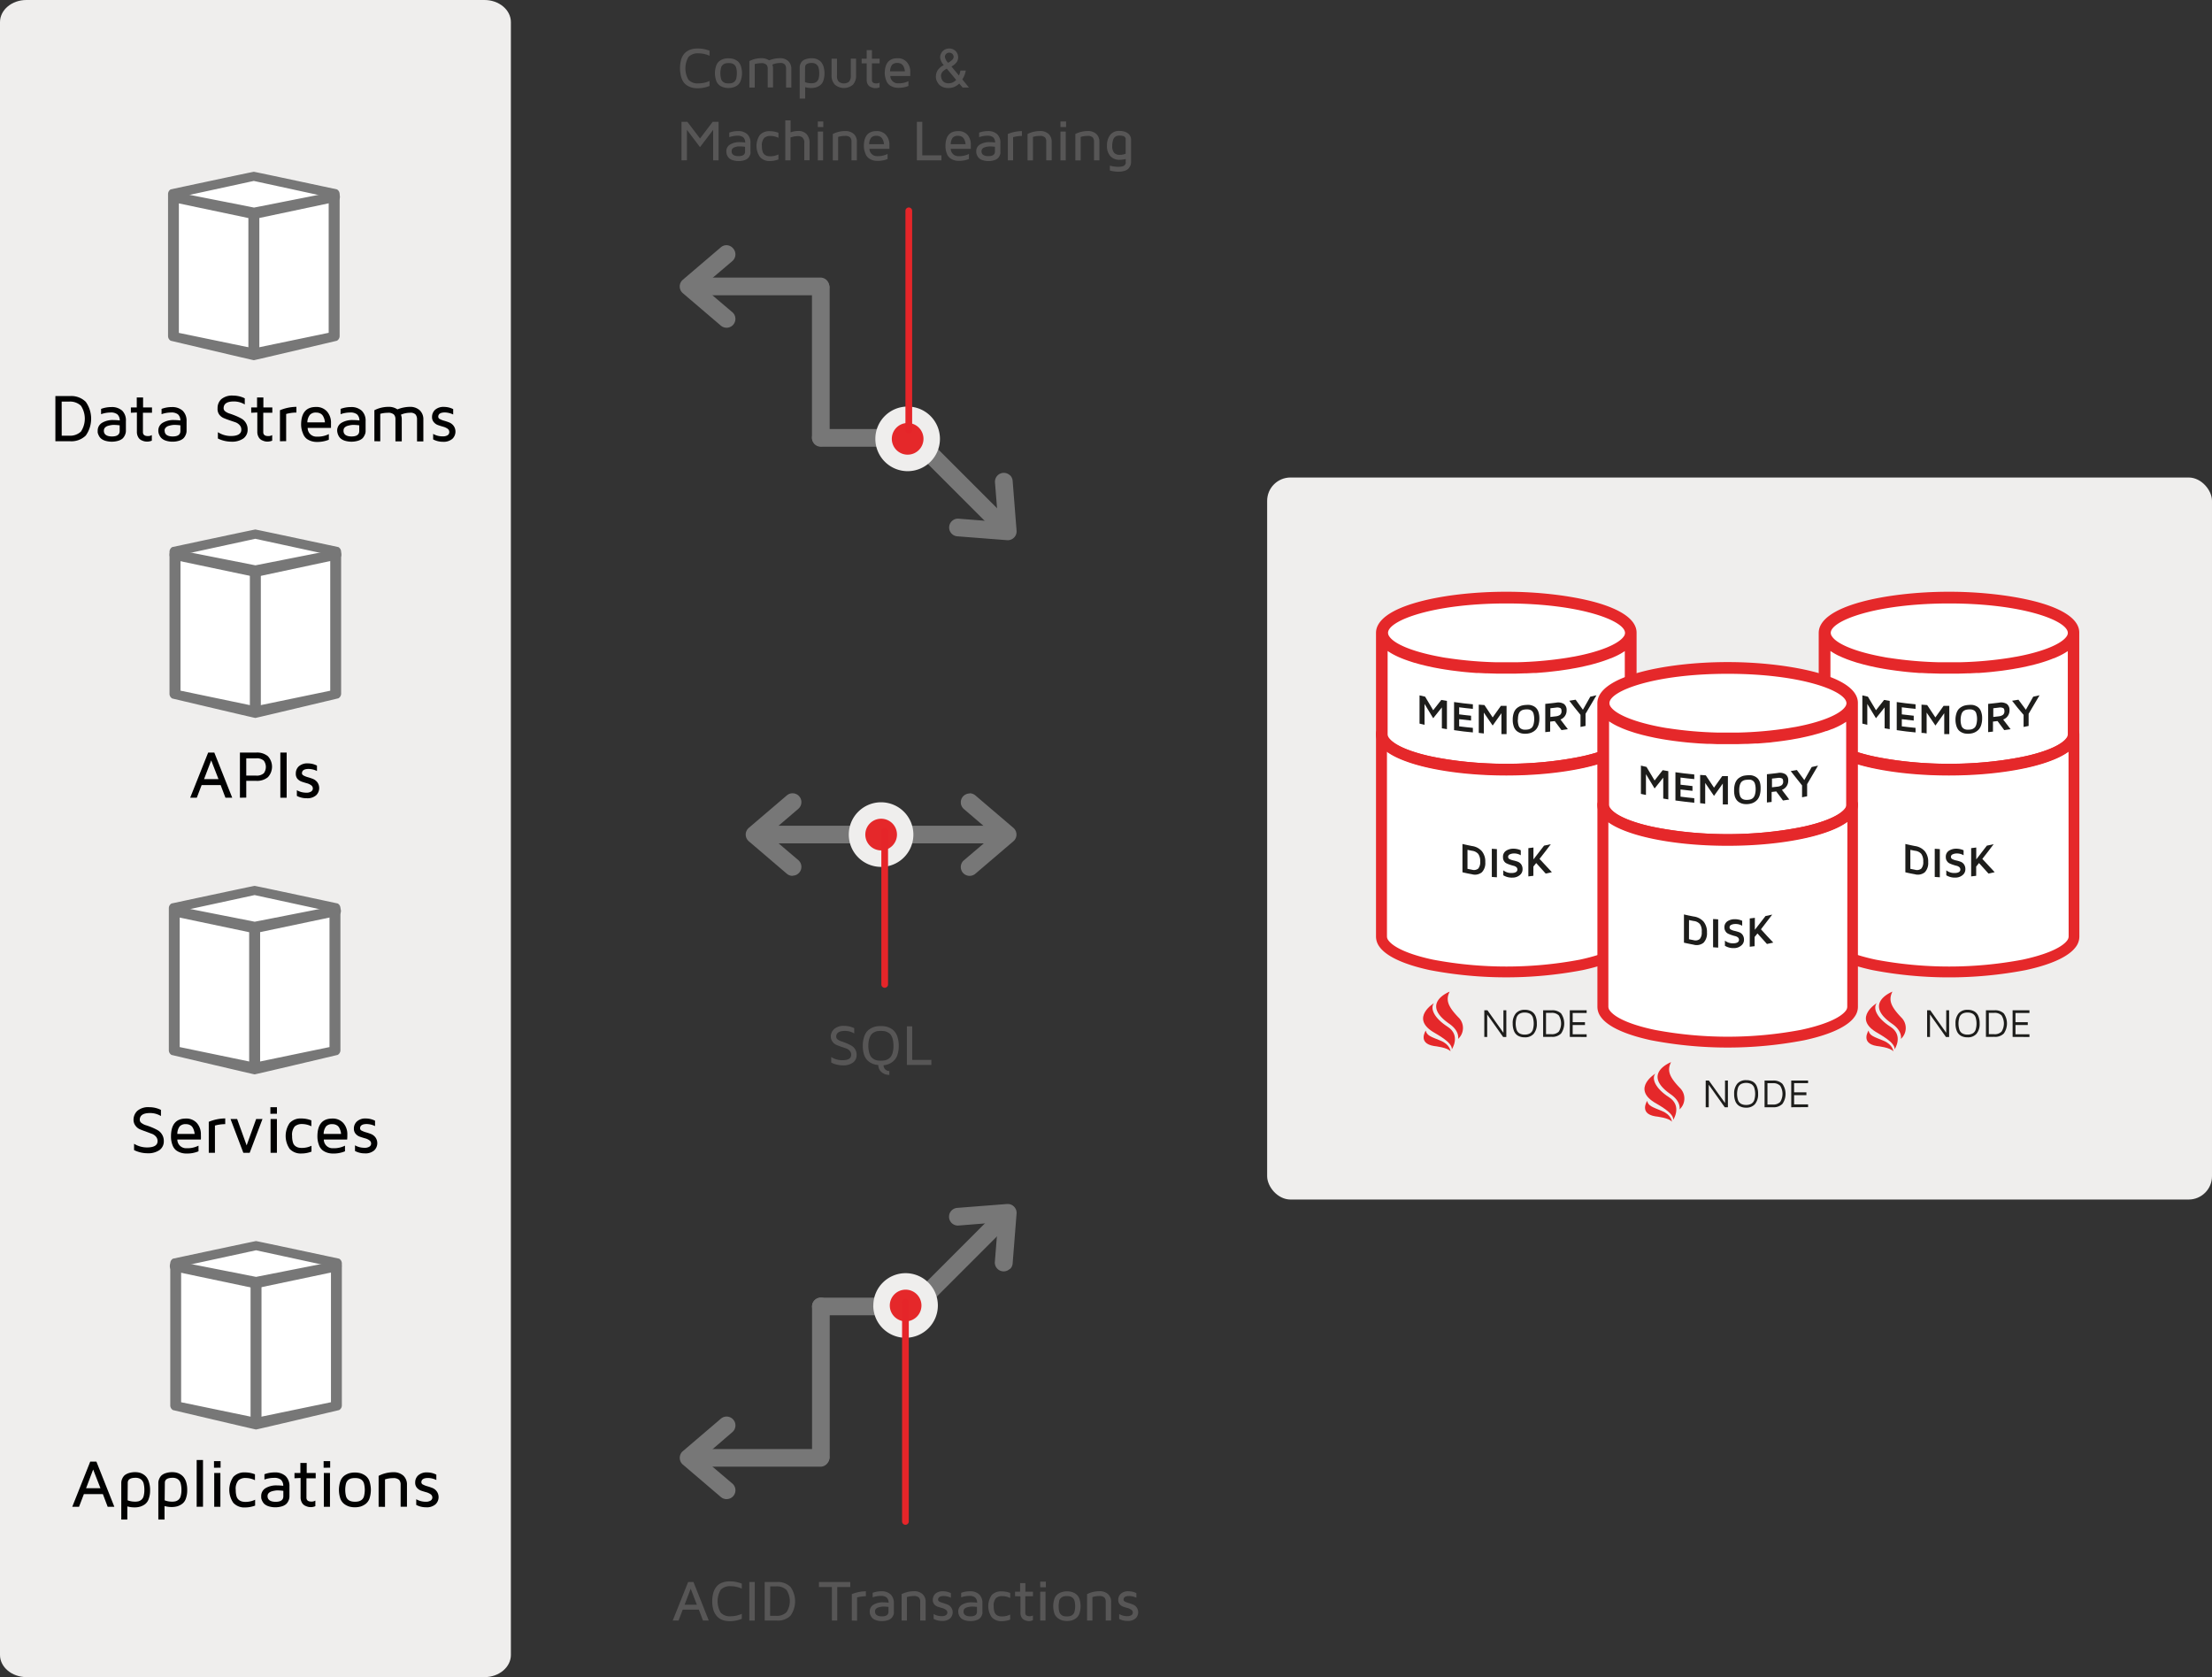 <svg xmlns="http://www.w3.org/2000/svg" viewBox="0 0 698.56 529.51"><rect x="0" y="0" width="698.56" height="529.51" fill="#333333" stroke="none"/><defs><style>.cls-1{fill:#efeeed;}.cls-2{fill:#fff;}.cls-3{fill:#e5282a;}.cls-4{fill:#1d1d1b;}.cls-5{isolation:isolate;}.cls-6{fill:#575656;}.cls-7{fill:#777;}.cls-8{fill:#e52529;}.cls-9{fill:#010101;}</style></defs><g id="Capa_2" data-name="Capa 2"><g id="Capa_1-2" data-name="Capa 1"><rect class="cls-1" x="400.17" y="150.77" width="298.39" height="227.98" rx="7.38"/><path class="cls-2" d="M615.54,187.88c-19.89,0-40.48,4.51-40.48,12.06v95.52a4.53,4.53,0,0,0,.87,2.6,8.12,8.12,0,0,0,1,1.14c5.15,5,20.68,8.32,38.63,8.32s33.5-3.34,38.63-8.31a8.27,8.27,0,0,0,1-1.15,4.52,4.52,0,0,0,.86-2.6V199.94C656,192.44,635.44,187.88,615.54,187.88Z"/><path class="cls-3" d="M643.28,190.05c-7.51-2-17.62-3.21-27.74-3.21s-20.22,1.17-27.74,3.21c-8.76,2.39-13.44,5.78-13.44,9.8v32a5.53,5.53,0,0,0,1,3.19,9.18,9.18,0,0,0,1.11,1.3c5.28,5.09,21,8.52,39,8.52s33.75-3.43,39-8.52a8,8,0,0,0,1.11-1.3,5.47,5.47,0,0,0,1.06-3.19v-32C656.73,195.83,652.09,192.44,643.28,190.05Zm9.37,42.87a5.48,5.48,0,0,1-.63.74c-4.51,4.35-19.84,7.5-36.48,7.5s-31.95-3.16-36.45-7.5a5.07,5.07,0,0,1-.65-.74,2,2,0,0,1-.38-1.07v-26.3a21.42,21.42,0,0,0,2.75,1.57h.05c.49.24,1,.47,1.58.7l.13.05c.53.23,1.08.43,1.67.63l.2.08,1.52.5.47.15,1.51.42.7.19,1.51.37.89.2,1.52.33,1,.19,1.22.22,1.39.23,1.14.17,1.49.21,1.31.16,1.17.14c.58.07,1.17.13,1.76.18l.89.08,2.14.17.76,0,2.35.12h.58l2.58.08h6.4l2.58-.08h.59l2.34-.12.77,0,2.13-.17.92-.08c.56-.05,1.14-.11,1.7-.18l1.22-.14,1.28-.15,1.51-.22,1.13-.17c.47-.07,1-.15,1.41-.24l1.21-.21,1-.19,1.52-.33.88-.2,1.53-.37.67-.18,1.58-.45.39-.12c.54-.17,1.07-.34,1.57-.52l.17-.06c.59-.21,1.16-.42,1.7-.65h.1c.57-.23,1.1-.47,1.61-.71h0a20.51,20.51,0,0,0,2.77-1.57v26.3A1.92,1.92,0,0,1,652.65,232.92Zm-37.11-42.38c23.23,0,37.49,5.43,37.49,9.31a1.94,1.94,0,0,1-.38,1.08c-1.62,2.39-7.43,4.87-16,6.44h-.07l-1,.18-1,.17h0a119.64,119.64,0,0,1-15.82,1.39H612.4a122.65,122.65,0,0,1-15.78-1.38h-.07l-1-.16-1-.19h0c-8.58-1.59-14.39-4-16-6.44a2,2,0,0,1-.39-1.08C578.06,196,592.32,190.54,615.54,190.54Z"/><path class="cls-3" d="M655,230a1.71,1.71,0,0,0-1.71,1.72h0a2.18,2.18,0,0,1-.4,1.15c-1.47,2.18-6.17,4.31-12.88,5.84a122.1,122.1,0,0,1-48.92,0c-6.71-1.54-11.4-3.67-12.87-5.84a2.12,2.12,0,0,1-.41-1.16,1.71,1.71,0,0,0-3.42-.26,1.13,1.13,0,0,0,0,.26v64a5.43,5.43,0,0,0,1,3.11,9.48,9.48,0,0,0,1.09,1.27c2.64,2.55,7.8,4.69,14.87,6.22a128.47,128.47,0,0,0,48.35,0c7.09-1.52,12.23-3.67,14.86-6.21a9,9,0,0,0,1.11-1.28,5.41,5.41,0,0,0,1-3.11v-64A1.72,1.72,0,0,0,655,230Zm-1.71,65.71a2.12,2.12,0,0,1-.4,1.14,4.94,4.94,0,0,1-.67.77h0c-2.18,2.1-7,4-13.54,5.4a124.87,124.87,0,0,1-46.25,0c-6.55-1.38-11.36-3.3-13.55-5.41h0a5.08,5.08,0,0,1-.64-.75,2,2,0,0,1-.47-1.15V237.25c2.81,2,7.3,3.76,13.15,5.06a128.3,128.3,0,0,0,49.17,0c5.84-1.3,10.35-3,13.16-5.06Z"/><path class="cls-4" d="M588.14,228.48v-8.92l1.75.41,2.56,4.28L595,221l1.78.31v8.92l-1.6-.27v-6.6l-2.74,3.42q-1.37-2.24-2.74-4.52v6.59Z"/><path class="cls-4" d="M599,230.54v-8.87c1.94.29,3.93.52,5.94.71v1.44c-1.45-.14-2.92-.3-4.34-.49v2.23c1.25.17,2.51.3,3.76.43v1.52c-1.25-.13-2.51-.27-3.76-.43v2.26c1.45.19,2.93.34,4.34.48v1.44Q602,231,599,230.54Z"/><path class="cls-4" d="M606.82,231.41v-8.92l1.79.13,2.59,3.9,2.6-3.66h1.8v8.93H614v-6.6l-2.78,3.9L608.44,225v6.59A8.12,8.12,0,0,0,606.82,231.41Z"/><path class="cls-4" d="M617.55,227.29a6.43,6.43,0,0,1,.27-1.95,3.92,3.92,0,0,1,.65-1.33,3.47,3.47,0,0,1,1-.82,3.76,3.76,0,0,1,1.12-.45,6.59,6.59,0,0,1,1.17-.16,7.75,7.75,0,0,1,1.18,0,3.87,3.87,0,0,1,1.11.34,3.1,3.1,0,0,1,1,.74,3.36,3.36,0,0,1,.66,1.27,5.82,5.82,0,0,1,.26,1.9,6.79,6.79,0,0,1-.26,1.95,4.14,4.14,0,0,1-.66,1.37,3.88,3.88,0,0,1-1,.87,4.06,4.06,0,0,1-1.11.48,6.09,6.09,0,0,1-2.35.11,3.71,3.71,0,0,1-1.12-.38,3.15,3.15,0,0,1-1-.77,3.83,3.83,0,0,1-.65-1.31A6.54,6.54,0,0,1,617.55,227.29Zm1.62,0a5.75,5.75,0,0,0,.21,1.65,1.85,1.85,0,0,0,.59,1,2.13,2.13,0,0,0,.8.39,3.17,3.17,0,0,0,1,.06,4.26,4.26,0,0,0,.8-.09,2.08,2.08,0,0,0,.68-.3,1.67,1.67,0,0,0,.59-.56,3.36,3.36,0,0,0,.37-1,6.69,6.69,0,0,0,.15-1.41,5.5,5.5,0,0,0-.21-1.62,1.72,1.72,0,0,0-.59-1,2.15,2.15,0,0,0-.8-.36,4,4,0,0,0-1-.06,6.93,6.93,0,0,0-.78.1,2.18,2.18,0,0,0-.69.28,1.69,1.69,0,0,0-.58.55,3,3,0,0,0-.36.91,5.45,5.45,0,0,0-.17,1.39Z"/><path class="cls-4" d="M627.87,231.17v-8.92c1.15-.12,2.29-.24,3.44-.39a3.47,3.47,0,0,1,2.44.4,2.3,2.3,0,0,1,.86,2,3,3,0,0,1-2,2.92l2.34,3.06-2,.29-2.12-2.86-1.44.17V231Zm1.62-4.79,1.77-.21a2.68,2.68,0,0,0,1.28-.46,1.39,1.39,0,0,0,.46-1.17c0-.55-.15-.9-.46-1a2.33,2.33,0,0,0-1.28-.12l-1.77.21Z"/><path class="cls-4" d="M635.43,221.26l2-.33,2.35,3.17,2.32-4.12,2-.45-3.45,5.85v3.83l-1.59.32v-3.82C637.75,224.25,636.59,222.77,635.43,221.26Z"/><path class="cls-4" d="M601.72,275.42v-8.94c1,.24,2,.45,3,.65a5.06,5.06,0,0,1,3.14,1.64,5.11,5.11,0,0,1,1.07,3.45,4.19,4.19,0,0,1-1.06,3.19,3.5,3.5,0,0,1-3.15.63C603.75,275.88,602.73,275.66,601.72,275.42Zm1.58-1.09,1.46.29a2.15,2.15,0,0,0,2-.37,3.12,3.12,0,0,0,.61-2.21,3.94,3.94,0,0,0-.61-2.41,3,3,0,0,0-2-1l-1.46-.29Z"/><path class="cls-4" d="M611,276.89V268c.53,0,1.07.09,1.61.11V277Z"/><path class="cls-4" d="M614.5,270.66a2.22,2.22,0,0,1,.91-2,4.16,4.16,0,0,1,2.29-.69,5.72,5.72,0,0,1,2.41.5v1.58a4,4,0,0,0-2.22-.57,3,3,0,0,0-1.26.29.86.86,0,0,0-.52.81.78.78,0,0,0,.47.69,4.54,4.54,0,0,0,1.14.4,10.25,10.25,0,0,1,1.34.38,2.31,2.31,0,0,1,1.14.82,2.58,2.58,0,0,1,.47,1.63,2.29,2.29,0,0,1-.89,1.82,3.49,3.49,0,0,1-2.21.78,5.17,5.17,0,0,1-2.92-.73V274.8a4,4,0,0,0,2.59.85c1.24,0,1.85-.42,1.85-1.1a1,1,0,0,0-.33-.75,2,2,0,0,0-.84-.42c-.35-.08-.72-.19-1.11-.32a9.27,9.27,0,0,1-1.1-.43,1.89,1.89,0,0,1-.84-.74A2.07,2.07,0,0,1,614.5,270.66Z"/><path class="cls-4" d="M622.5,276.72V267.8l1.61-.2v3.75q1.68-2.13,3.35-4.34c.72-.13,1.43-.29,2.14-.46q-1.77,2.37-3.57,4.64,2,2.16,3.9,4.2l-1.95.44c-1-1.09-2-2.2-3-3.33l-.89,1.11v2.92Z"/><path class="cls-3" d="M590.1,325.4s-2.66,4,2.56,4.87c.51.07,4.29.46,5.27,1.7,0,0-.09-2.14-3.16-3.39S590.43,327,590.1,325.4Z"/><path class="cls-3" d="M592.68,316.74s-7.42,4.53-.42,9c1.34.87,6.22,3.31,6.08,5.56,0,0,2.93-4.38-1.36-7.13S591.41,318.37,592.68,316.74Z"/><path class="cls-3" d="M600.35,321.17c-3.17-3.34-4.06-5.39-2.71-8.06,0,0-9.49,3.65-.11,10.14,3.36,2.33,2.79,4.69,2.79,4.78a4.64,4.64,0,0,0,.32-6.56Z"/><g class="cls-5"><g class="cls-5"><path class="cls-4" d="M608.59,327.4V319h1l5.26,7.42-.22.35V319h.91v8.43h-1l-5.46-7.7.42-.39v8.09Z"/></g><g class="cls-5"><path class="cls-4" d="M621.34,327.53a4.17,4.17,0,0,1-2.09-.49,3,3,0,0,1-1.26-1.45,5.82,5.82,0,0,1-.43-2.4,4.77,4.77,0,0,1,1-3.24,3.54,3.54,0,0,1,2.82-1.1,4.09,4.09,0,0,1,2.11.49,3,3,0,0,1,1.26,1.45,5.82,5.82,0,0,1,.43,2.4,4.79,4.79,0,0,1-1,3.24A3.55,3.55,0,0,1,621.34,327.53Zm0-.86a3.32,3.32,0,0,0,1.64-.37,2.12,2.12,0,0,0,.92-1.14,6.62,6.62,0,0,0,0-3.94,2.15,2.15,0,0,0-.92-1.14,3.32,3.32,0,0,0-1.64-.37,3.22,3.22,0,0,0-1.61.37,2.12,2.12,0,0,0-.93,1.14,6.62,6.62,0,0,0,0,3.94,2.09,2.09,0,0,0,.93,1.14A3.22,3.22,0,0,0,621.34,326.67Z"/></g><g class="cls-5"><path class="cls-4" d="M627.17,327.4V319h2.65a3.89,3.89,0,0,1,3,1,5.54,5.54,0,0,1,0,6.32,3.85,3.85,0,0,1-3,1.06Zm.91-.86h1.67a3,3,0,0,0,2.35-.81,4.78,4.78,0,0,0,0-5.11,3,3,0,0,0-2.35-.81h-1.67Z"/></g><g class="cls-5"><path class="cls-4" d="M635.59,327.4V319h5.32v.85H636.5v2.91h3.88v.89H636.5v2.92h4.41v.86Z"/></g></g><path class="cls-2" d="M475.7,187.88c-19.89,0-40.48,4.51-40.48,12.06v95.52a4.61,4.61,0,0,0,.87,2.6,7.57,7.57,0,0,0,1,1.14c5.15,5,20.67,8.32,38.62,8.32s33.5-3.34,38.63-8.31a7.64,7.64,0,0,0,1-1.15,4.67,4.67,0,0,0,.86-2.6V199.94C516.2,192.44,495.61,187.88,475.7,187.88Z"/><path class="cls-3" d="M503.44,190.05c-7.51-2-17.62-3.21-27.74-3.21S455.48,188,448,190.05c-8.77,2.39-13.45,5.78-13.45,9.8v32a5.61,5.61,0,0,0,1.05,3.19,9.25,9.25,0,0,0,1.12,1.3c5.28,5.09,21,8.52,39,8.52s33.75-3.43,39-8.52a8.64,8.64,0,0,0,1.12-1.3,5.53,5.53,0,0,0,1-3.19v-32C516.9,195.83,512.25,192.44,503.44,190.05Zm9.38,42.87a5.56,5.56,0,0,1-.64.74c-4.51,4.35-19.84,7.5-36.48,7.5s-31.95-3.16-36.45-7.5a5.65,5.65,0,0,1-.65-.74,2,2,0,0,1-.38-1.07v-26.3a21.42,21.42,0,0,0,2.75,1.57h0c.49.24,1,.47,1.58.7l.13.05c.54.23,1.09.43,1.67.63l.21.08,1.51.5.47.15,1.52.42.69.19,1.52.37.88.2,1.52.33,1,.19,1.21.22,1.39.23,1.14.17c.5.08,1,.15,1.5.21l1.3.16,1.17.14c.58.07,1.17.13,1.76.18l.89.08,2.14.17.77,0,2.34.12h.58l2.59.08h6.4l2.57-.08H482l2.34-.12.77,0,2.13-.17.92-.08c.57-.05,1.14-.11,1.7-.18l1.23-.14,1.28-.15,1.51-.22,1.13-.17c.47-.07,1-.15,1.41-.24l1.2-.21,1-.19,1.52-.33.88-.2,1.53-.37.67-.18,1.58-.45.39-.12c.54-.17,1.07-.34,1.58-.52l.16-.06c.6-.21,1.16-.42,1.72-.65h.08c.57-.23,1.1-.47,1.62-.71h0a19.92,19.92,0,0,0,2.77-1.57v26.3a1.91,1.91,0,0,1-.3,1ZM475.7,190.54c23.23,0,37.49,5.43,37.49,9.31a1.86,1.86,0,0,1-.38,1.08c-1.62,2.39-7.43,4.87-16,6.44h-.07l-1,.18-1,.17h0a119.64,119.64,0,0,1-15.82,1.39H472.6a122.8,122.8,0,0,1-15.79-1.38h-.07l-1-.16-1-.19h0c-8.58-1.59-14.38-4-16-6.44a2,2,0,0,1-.39-1.08c-.11-3.89,14.16-9.32,37.37-9.32Z"/><path class="cls-3" d="M515.16,230a1.72,1.72,0,0,0-1.71,1.72h0a2.18,2.18,0,0,1-.4,1.15c-1.47,2.18-6.17,4.31-12.88,5.84a122.1,122.1,0,0,1-48.92,0c-6.71-1.54-11.4-3.67-12.87-5.84a2.12,2.12,0,0,1-.41-1.16,1.71,1.71,0,1,0-3.42-.26V295.7a5.41,5.41,0,0,0,1,3.11,8.22,8.22,0,0,0,1.09,1.27c2.64,2.55,7.79,4.69,14.86,6.22a128.53,128.53,0,0,0,48.36,0c7.09-1.52,12.22-3.67,14.85-6.21a9.09,9.09,0,0,0,1.12-1.28,5.5,5.5,0,0,0,1-3.11v-64A1.72,1.72,0,0,0,515.16,230Zm-1.68,65.71a2.12,2.12,0,0,1-.4,1.14,4.88,4.88,0,0,1-.66.77h0c-2.19,2.1-7,4-13.55,5.4a124.87,124.87,0,0,1-46.25,0c-6.54-1.38-11.36-3.3-13.55-5.41h0a5.14,5.14,0,0,1-.65-.75,2,2,0,0,1-.41-1.15V237.25c2.81,2,7.3,3.76,13.15,5.06a128.3,128.3,0,0,0,49.17,0c5.84-1.3,10.35-3,13.16-5.06Z"/><path class="cls-4" d="M448.3,228.48v-8.92c.58.15,1.17.28,1.76.41l2.55,4.28,2.56-3.25,1.78.31v8.92l-1.6-.27v-6.6l-2.74,3.42q-1.37-2.24-2.73-4.52v6.59Z"/><path class="cls-4" d="M459.2,230.54v-8.87c1.95.29,3.93.52,5.94.71v1.44c-1.44-.14-2.92-.3-4.33-.49v2.23c1.24.17,2.5.3,3.76.43v1.52c-1.26-.13-2.52-.27-3.76-.43v2.26c1.44.19,2.92.34,4.33.48v1.44Q462.16,231,459.2,230.54Z"/><path class="cls-4" d="M467,231.41v-8.92l1.79.13,2.6,3.9,2.6-3.66h1.79v8.93h-1.62v-6.6l-2.77,3.9L468.6,225v6.59Z"/><path class="cls-4" d="M477.73,227.29a6.41,6.41,0,0,1,.25-1.95,3.77,3.77,0,0,1,.66-1.33,3.38,3.38,0,0,1,1-.82,3.66,3.66,0,0,1,1.12-.45,6.46,6.46,0,0,1,1.17-.16,7.62,7.62,0,0,1,1.17,0,4.28,4.28,0,0,1,1.12.34,3,3,0,0,1,1,.74,3.38,3.38,0,0,1,.67,1.27,6.45,6.45,0,0,1,.25,1.9,6.78,6.78,0,0,1-.25,1.95,4.37,4.37,0,0,1-.67,1.37,3.72,3.72,0,0,1-1,.87,4.3,4.3,0,0,1-1.12.48,5.8,5.8,0,0,1-1.17.17,5.67,5.67,0,0,1-1.17-.06,3.38,3.38,0,0,1-1.12-.38,3.07,3.07,0,0,1-1-.77,3.6,3.6,0,0,1-.66-1.31A6.18,6.18,0,0,1,477.73,227.29Zm1.6,0a5.75,5.75,0,0,0,.21,1.65,1.85,1.85,0,0,0,.59,1,2.38,2.38,0,0,0,.8.39,3.22,3.22,0,0,0,1,.06,4.25,4.25,0,0,0,.79-.09,2.28,2.28,0,0,0,.7-.3,1.61,1.61,0,0,0,.57-.56,3.36,3.36,0,0,0,.37-1,6.69,6.69,0,0,0,.15-1.41,5.9,5.9,0,0,0-.2-1.62,1.79,1.79,0,0,0-.6-1,2,2,0,0,0-.8-.36,4,4,0,0,0-1-.06,6.48,6.48,0,0,0-.77.1,2.23,2.23,0,0,0-.7.28,1.79,1.79,0,0,0-.58.55,3,3,0,0,0-.36.91,5.9,5.9,0,0,0-.12,1.39Z"/><path class="cls-4" d="M488,231.17v-8.92c1.15-.12,2.29-.24,3.44-.39a3.47,3.47,0,0,1,2.44.4,2.3,2.3,0,0,1,.86,2,3,3,0,0,1-1.94,2.92l2.33,3.06-2,.29-2.14-2.85-1.44.17V231Zm1.62-4.79,1.77-.21a2.71,2.71,0,0,0,1.29-.46,1.44,1.44,0,0,0,.46-1.17c0-.55-.16-.9-.46-1a2.37,2.37,0,0,0-1.29-.12l-1.77.21Z"/><path class="cls-4" d="M495.59,221.26l2-.33,2.3,3.17,2.33-4.12,1.95-.45-3.45,5.85v3.83l-1.59.32v-3.82C497.89,224.25,496.76,222.77,495.59,221.26Z"/><path class="cls-4" d="M461.85,275.42v-8.94c1,.24,2,.45,3,.65a5,5,0,0,1,3.13,1.64,5.12,5.12,0,0,1,1.08,3.45,4.16,4.16,0,0,1-1.07,3.19,3.45,3.45,0,0,1-3.14.63C463.91,275.88,462.89,275.66,461.85,275.42Zm1.59-1.09,1.45.29a2.17,2.17,0,0,0,1.95-.37,3.17,3.17,0,0,0,.61-2.21,3.94,3.94,0,0,0-.61-2.41,3.11,3.11,0,0,0-1.95-1l-1.45-.29Z"/><path class="cls-4" d="M471.12,276.89V268c.54,0,1.08.09,1.61.11V277Z"/><path class="cls-4" d="M474.66,270.66a2.22,2.22,0,0,1,.91-2,4.16,4.16,0,0,1,2.29-.69,5.72,5.72,0,0,1,2.41.5v1.58a4,4,0,0,0-2.22-.57,3,3,0,0,0-1.26.29.88.88,0,0,0-.52.81.78.78,0,0,0,.47.69,5.15,5.15,0,0,0,1.14.4,10.39,10.39,0,0,1,1.35.38,2.4,2.4,0,0,1,1.14.82,2.63,2.63,0,0,1,.46,1.63,2.26,2.26,0,0,1-.89,1.82,3.45,3.45,0,0,1-2.19.78,5.19,5.19,0,0,1-3-.73V274.8a4,4,0,0,0,2.6.85c1.23,0,1.85-.42,1.85-1.1a1,1,0,0,0-.33-.75,2.12,2.12,0,0,0-.85-.42c-.34-.08-.71-.19-1.1-.32a8,8,0,0,1-1.09-.43,1.8,1.8,0,0,1-.85-.74A2.09,2.09,0,0,1,474.66,270.66Z"/><path class="cls-4" d="M482.66,276.72V267.8l1.61-.2v3.75q1.68-2.13,3.35-4.34c.72-.13,1.44-.29,2.14-.46q-1.77,2.37-3.57,4.64,1.95,2.16,3.9,4.2c-.65.16-1.32.3-1.95.44q-1.49-1.63-3-3.33l-.89,1.11v2.92Z"/><path class="cls-3" d="M450.26,325.4s-2.65,4,2.57,4.87c.5.07,4.28.46,5.26,1.7,0,0-.09-2.14-3.16-3.39S450.61,327,450.26,325.4Z"/><path class="cls-3" d="M452.85,316.74s-7.43,4.53-.43,9c1.35.87,6.22,3.31,6.09,5.56,0,0,2.92-4.38-1.37-7.13S451.58,318.37,452.85,316.74Z"/><path class="cls-3" d="M460.51,321.17c-3.17-3.34-4.06-5.39-2.7-8.06,0,0-9.5,3.65-.12,10.14,3.36,2.33,2.79,4.69,2.79,4.78a4.64,4.64,0,0,0,.34-6.55C460.72,321.38,460.62,321.27,460.51,321.17Z"/><g class="cls-5"><g class="cls-5"><path class="cls-4" d="M468.75,327.4V319h1l5.26,7.42-.22.35V319h.91v8.43h-1l-5.46-7.7.42-.39v8.09Z"/></g><g class="cls-5"><path class="cls-4" d="M481.51,327.53a4.18,4.18,0,0,1-2.1-.49,3,3,0,0,1-1.26-1.45,6,6,0,0,1-.43-2.4,4.77,4.77,0,0,1,1-3.24,3.56,3.56,0,0,1,2.83-1.1,4.08,4.08,0,0,1,2.1.49,3.07,3.07,0,0,1,1.27,1.45,6,6,0,0,1,.42,2.4,4.79,4.79,0,0,1-1,3.24A3.55,3.55,0,0,1,481.51,327.53Zm0-.86a3.3,3.3,0,0,0,1.63-.37,2.18,2.18,0,0,0,.93-1.14,6.84,6.84,0,0,0,0-3.94,2.22,2.22,0,0,0-.93-1.14,3.3,3.3,0,0,0-1.63-.37,3.24,3.24,0,0,0-1.62.37,2.22,2.22,0,0,0-.93,1.14,6.62,6.62,0,0,0,0,3.94,2.18,2.18,0,0,0,.93,1.14A3.24,3.24,0,0,0,481.51,326.67Z"/></g><g class="cls-5"><path class="cls-4" d="M487.33,327.4V319H490a3.89,3.89,0,0,1,3,1,5.54,5.54,0,0,1,0,6.32,3.85,3.85,0,0,1-3,1.06Zm.91-.86h1.67a3.05,3.05,0,0,0,2.36-.81,4.84,4.84,0,0,0,0-5.11,3.05,3.05,0,0,0-2.36-.81h-1.67Z"/></g><g class="cls-5"><path class="cls-4" d="M495.75,327.4V319h5.32v.85h-4.41v2.91h3.88v.89h-3.88v2.92h4.41v.86Z"/></g></g><path class="cls-2" d="M545.62,210.09c-19.9,0-40.47,4.51-40.47,12.06v95.47a4.46,4.46,0,0,0,.87,2.6,7,7,0,0,0,1,1.14c5.14,5,20.66,8.32,38.62,8.32s33.5-3.34,38.64-8.31a7.58,7.58,0,0,0,1-1.15,4.53,4.53,0,0,0,.87-2.6V222.15C586.12,214.6,565.53,210.09,545.62,210.09Z"/><path class="cls-3" d="M573.37,212.26c-7.52-2-17.63-3.21-27.75-3.21s-20.22,1.17-27.73,3.21c-8.77,2.39-13.44,5.77-13.44,9.8v32a5.52,5.52,0,0,0,1,3.18,8.64,8.64,0,0,0,1.12,1.3c5.28,5.09,20.95,8.52,39,8.52s33.76-3.43,39-8.52a9.78,9.78,0,0,0,1.11-1.3,5.53,5.53,0,0,0,1.05-3.18v-32C586.82,218,582.16,214.65,573.37,212.26Zm9.37,42.87a6.41,6.41,0,0,1-.64.74c-4.5,4.35-19.85,7.5-36.48,7.5s-32-3.16-36.46-7.5a5.08,5.08,0,0,1-.64-.75,1.83,1.83,0,0,1-.37-1.05V227.76a19.14,19.14,0,0,0,2.75,1.57h0l1.57.7.14.05c.54.23,1.09.43,1.67.64l.21.07,1.51.5.48.15c.48.14,1,.29,1.51.42l.69.19,1.52.37.89.2,1.51.33,1,.19,1.21.22,1.4.23,1.14.17c.49.07,1,.15,1.49.21l1.3.16,1.17.14c.58.06,1.16.13,1.76.18l.89.08,2.14.17.77.05,2.34.12h.58c.86,0,1.71.07,2.58.09h6.41l2.57-.08h.59l2.34-.12.77,0,2.13-.17.91-.08a14,14,0,0,0,1.71-.18l1.23-.14,1.27-.16c.52-.06,1-.14,1.52-.21l1.12-.17c.48-.07,1-.15,1.41-.24l1.2-.21,1-.19,1.51-.33.88-.2,1.53-.37.66-.19c.55-.14,1.08-.29,1.59-.44l.39-.12c.53-.17,1.06-.34,1.58-.53h.16c.6-.21,1.16-.43,1.71-.65h.09c.56-.23,1.11-.47,1.61-.71h0a20.37,20.37,0,0,0,2.77-1.57v26.3A1.87,1.87,0,0,1,582.74,255.13Zm-37.12-42.38c23.23,0,37.5,5.43,37.5,9.31a2,2,0,0,1-.39,1.08c-1.63,2.39-7.43,4.87-16,6.44h-.07l-1,.17-1,.17h0a119.79,119.79,0,0,1-15.81,1.39H542.5a122.49,122.49,0,0,1-15.78-1.38h-.07l-1-.16-1-.18h0c-8.58-1.6-14.39-4.05-16-6.45a1.94,1.94,0,0,1-.38-1.08C508.15,218.18,522.4,212.75,545.62,212.75Z"/><path class="cls-3" d="M585.09,252.2a1.72,1.72,0,0,0-1.72,1.72h0a2.1,2.1,0,0,1-.4,1.15c-1.48,2.18-6.17,4.31-12.88,5.84a122.15,122.15,0,0,1-48.93,0c-6.7-1.54-11.39-3.67-12.87-5.84a2.09,2.09,0,0,1-.39-1.15,1.72,1.72,0,0,0-3.43,0v63.94a5.34,5.34,0,0,0,1,3.11,8.29,8.29,0,0,0,1.09,1.28c2.63,2.54,7.79,4.68,14.87,6.21a128,128,0,0,0,48.34,0c7.09-1.52,12.23-3.67,14.87-6.21a8,8,0,0,0,1.1-1.29,5.3,5.3,0,0,0,1-3.1V253.92A1.72,1.72,0,0,0,585.09,252.2Zm-1.72,65.66A2,2,0,0,1,583,319a4.94,4.94,0,0,1-.67.77h0c-2.18,2.11-7,4-13.55,5.4a124.44,124.44,0,0,1-46.25,0c-6.55-1.38-11.36-3.28-13.54-5.4h0a4.8,4.8,0,0,1-.66-.76,2.12,2.12,0,0,1-.4-1.14V259.42c2.81,2,7.29,3.76,13.16,5.06a128.2,128.2,0,0,0,49.15,0c5.85-1.3,10.37-3,13.17-5.06Z"/><path class="cls-4" d="M518.21,250.67v-8.93c.59.15,1.18.28,1.76.41l2.56,4.28,2.56-3.25,1.77.31v8.92l-1.6-.27v-6.6q-1.37,1.72-2.73,3.42c-.91-1.5-1.82-3-2.73-4.52V251Z"/><path class="cls-4" d="M529.11,252.75v-8.92q2.92.43,5.95.71V246c-1.45-.14-2.92-.3-4.34-.49v2.26c1.26.17,2.51.3,3.77.43v1.51c-1.26-.12-2.51-.26-3.77-.43v2.26c1.45.2,2.92.35,4.34.49v1.44C533.08,253.28,531.09,253,529.11,252.75Z"/><path class="cls-4" d="M536.91,253.61v-8.92c.59,0,1.18.09,1.79.12.85,1.3,1.72,2.6,2.59,3.9l2.6-3.66h1.79V254h-1.61v-6.6c-.93,1.3-1.86,2.59-2.78,3.9l-2.78-4.09v6.59C538,253.69,537.44,253.66,536.91,253.61Z"/><path class="cls-4" d="M547.64,249.5a6.74,6.74,0,0,1,.25-1.95,4,4,0,0,1,.67-1.33,3.21,3.21,0,0,1,1-.82,3.9,3.9,0,0,1,1.12-.46,7.77,7.77,0,0,1,1.18-.15,7.62,7.62,0,0,1,1.17,0,4,4,0,0,1,1.12.34,3.18,3.18,0,0,1,1,.73,3.5,3.5,0,0,1,.67,1.28A6.45,6.45,0,0,1,556,249a6.78,6.78,0,0,1-.25,2,4.12,4.12,0,0,1-.67,1.38,4,4,0,0,1-2.1,1.34,5.82,5.82,0,0,1-2.35.12,3.71,3.71,0,0,1-1.12-.38,3.15,3.15,0,0,1-1-.77,3.88,3.88,0,0,1-.67-1.31A7,7,0,0,1,547.64,249.5Zm1.62-.05a5.37,5.37,0,0,0,.2,1.65,1.81,1.81,0,0,0,.59,1,2,2,0,0,0,.81.39,3.47,3.47,0,0,0,1,.07,7.11,7.11,0,0,0,.79-.1,2.47,2.47,0,0,0,.69-.29,1.82,1.82,0,0,0,.57-.57,3.11,3.11,0,0,0,.38-1,5.54,5.54,0,0,0,.15-1.41,5.61,5.61,0,0,0-.2-1.63,1.83,1.83,0,0,0-.6-1,2.32,2.32,0,0,0-.8-.36,3.52,3.52,0,0,0-1,0,5.16,5.16,0,0,0-.79.09,2.44,2.44,0,0,0-.69.28,1.69,1.69,0,0,0-.58.55,3.23,3.23,0,0,0-.37.92A5.75,5.75,0,0,0,549.26,249.45Z"/><path class="cls-4" d="M558,253.38v-8.92c1.14-.12,2.29-.24,3.43-.39a3.34,3.34,0,0,1,2.43.4,2.27,2.27,0,0,1,.87,2,3,3,0,0,1-2,2.92l2.34,3.07-2,.29c-.71-1-1.42-1.9-2.12-2.86l-1.46.17v3.15Zm1.6-4.79,1.79-.21a2.68,2.68,0,0,0,1.27-.46,1.37,1.37,0,0,0,.47-1.17c0-.56-.16-.9-.47-1a2.3,2.3,0,0,0-1.27-.12l-1.79.21Z"/><path class="cls-4" d="M565.52,243.47l1.94-.34c.78,1.07,1.57,2.13,2.35,3.17.78-1.36,1.55-2.74,2.33-4.11l2-.45q-1.71,2.92-3.44,5.85v3.83l-1.6.32V248Q567.27,245.72,565.52,243.47Z"/><path class="cls-4" d="M531.8,297.65v-8.92c1,.24,2,.45,3.05.65A5.09,5.09,0,0,1,538,291a5.21,5.21,0,0,1,1.07,3.46,4.23,4.23,0,0,1-1.07,3.19,3.48,3.48,0,0,1-3.14.63C533.83,298.09,532.81,297.87,531.8,297.65Zm1.59-1.09c.49.11,1,.21,1.46.29a2.11,2.11,0,0,0,1.95-.37,3.07,3.07,0,0,0,.61-2.21,3.9,3.9,0,0,0-.55-2.47,3,3,0,0,0-2-1l-1.46-.29Z"/><path class="cls-4" d="M541,299.1v-8.92c.53,0,1.08.08,1.61.1v8.93Z"/><path class="cls-4" d="M544.58,292.87a2.22,2.22,0,0,1,.91-1.95,4,4,0,0,1,2.29-.68,5.57,5.57,0,0,1,2.41.49v1.58a3.94,3.94,0,0,0-2.22-.56,2.93,2.93,0,0,0-1.26.28.83.83,0,0,0-.51.81.78.78,0,0,0,.47.69,4.54,4.54,0,0,0,1.14.4,12.56,12.56,0,0,1,1.33.38,2.33,2.33,0,0,1,1.15.83,2.59,2.59,0,0,1,.47,1.62,2.28,2.28,0,0,1-.91,1.82,3.43,3.43,0,0,1-2.19.78,5.15,5.15,0,0,1-2.92-.73V297a4,4,0,0,0,2.59.85c1.24,0,1.85-.42,1.85-1.1a1,1,0,0,0-.33-.75,2.12,2.12,0,0,0-.85-.42c-.35-.08-.71-.19-1.1-.32a9.27,9.27,0,0,1-1.1-.43,1.9,1.9,0,0,1-.85-.74A2.22,2.22,0,0,1,544.58,292.87Z"/><path class="cls-4" d="M552.58,298.93V290l1.61-.2v3.78q1.69-2.13,3.36-4.34c.71-.13,1.42-.29,2.13-.46q-1.78,2.37-3.56,4.64,1.93,2.16,3.89,4.2l-2,.44c-1-1.09-1.94-2.2-3-3.33l-.89,1.11v2.92Z"/><path class="cls-3" d="M520.18,347.61s-2.65,4,2.56,4.87c.51.07,4.29.46,5.26,1.7,0,0-.09-2.14-3.15-3.39S520.52,349.17,520.18,347.61Z"/><path class="cls-3" d="M522.76,339s-7.42,4.53-.43,9c1.36.87,6.24,3.31,6.09,5.57,0,0,2.92-4.39-1.36-7.14S521.5,340.58,522.76,339Z"/><path class="cls-3" d="M530.44,343.43c-3.19-3.34-4.07-5.39-2.71-8.06,0,0-9.5,3.65-.13,10.14,3.36,2.33,2.81,4.69,2.81,4.78a4.65,4.65,0,0,0,.32-6.56Z"/><g class="cls-5"><g class="cls-5"><path class="cls-4" d="M538.67,349.61v-8.43h1L545,348.6l-.23.35v-7.77h.91v8.43h-1l-5.47-7.7.42-.39v8.09Z"/></g><g class="cls-5"><path class="cls-4" d="M551.43,349.74a4.17,4.17,0,0,1-2.09-.49,3.12,3.12,0,0,1-1.27-1.45,6,6,0,0,1-.42-2.4,4.82,4.82,0,0,1,1-3.24,3.56,3.56,0,0,1,2.83-1.1,4.14,4.14,0,0,1,2.11.49A3,3,0,0,1,554.8,343a6,6,0,0,1,.42,2.4,4.84,4.84,0,0,1-1,3.24A3.57,3.57,0,0,1,551.43,349.74Zm0-.86a3.25,3.25,0,0,0,1.63-.37,2.14,2.14,0,0,0,.93-1.14,6.62,6.62,0,0,0,0-3.94,2.22,2.22,0,0,0-.93-1.14,3.75,3.75,0,0,0-3.25,0,2.22,2.22,0,0,0-.93,1.14,6.62,6.62,0,0,0,0,3.94,2.14,2.14,0,0,0,.93,1.14A3.24,3.24,0,0,0,551.43,348.88Z"/></g><g class="cls-5"><path class="cls-4" d="M557.26,349.61v-8.43h2.64a3.91,3.91,0,0,1,3,1.05,5.54,5.54,0,0,1,0,6.32,3.88,3.88,0,0,1-3,1.06Zm.91-.86h1.67a3,3,0,0,0,2.35-.81,4.84,4.84,0,0,0,0-5.11,3,3,0,0,0-2.35-.81h-1.67Z"/></g><g class="cls-5"><path class="cls-4" d="M565.68,349.61v-8.43H571V342h-4.41v2.9h3.88v.89h-3.88v2.92H571v.86Z"/></g></g><path class="cls-1" d="M0,522.55V7C0,3.12,3.73,0,8.34,0H153c4.61,0,8.34,3.12,8.34,7V522.55c0,3.84-3.73,7-8.34,7H8.34C3.73,529.51,0,526.39,0,522.55Z"/><path class="cls-6" d="M215.08,24.17a10.61,10.61,0,0,1,0-5.25,5.26,5.26,0,0,1,.88-1.81,4.43,4.43,0,0,1,1.3-1.1,5.45,5.45,0,0,1,1.52-.56,8.36,8.36,0,0,1,1.58-.14,10.08,10.08,0,0,1,3.72.71V17.6a8.59,8.59,0,0,0-3.53-.76A4,4,0,0,0,217.42,18a7.14,7.14,0,0,0,0,7.18,3.93,3.93,0,0,0,3.13,1.15,8.29,8.29,0,0,0,3.53-.77v1.57a9.68,9.68,0,0,1-3.72.74,8.37,8.37,0,0,1-1.58-.15,5.17,5.17,0,0,1-1.52-.57A4.2,4.2,0,0,1,215.92,26,5.35,5.35,0,0,1,215.08,24.17Z"/><path class="cls-6" d="M226.18,25.45a7.15,7.15,0,0,1,0-4.7,3.05,3.05,0,0,1,1-1.45,4.51,4.51,0,0,1,1.34-.7,6.22,6.22,0,0,1,3.05,0,4.88,4.88,0,0,1,1.36.7,3.2,3.2,0,0,1,1,1.45,7.15,7.15,0,0,1,0,4.7,3.2,3.2,0,0,1-1,1.45,4.14,4.14,0,0,1-1.36.68,5.64,5.64,0,0,1-3.05,0,4,4,0,0,1-1.34-.68A3.1,3.1,0,0,1,226.18,25.45Zm1.52-4a6.83,6.83,0,0,0,0,3.36,1.87,1.87,0,0,0,.6,1,2.48,2.48,0,0,0,.8.43,5,5,0,0,0,2,0,2.53,2.53,0,0,0,.81-.43,1.93,1.93,0,0,0,.6-1,7.33,7.33,0,0,0,0-3.36,1.87,1.87,0,0,0-.6-1,2,2,0,0,0-.81-.43,3.7,3.7,0,0,0-1-.1,4.19,4.19,0,0,0-1,.1,2.08,2.08,0,0,0-.8.43,1.85,1.85,0,0,0-.6.95Z"/><path class="cls-6" d="M236.66,27.64V19.28a8.42,8.42,0,0,1,3.78-.91,4.25,4.25,0,0,1,2.45.68,9.31,9.31,0,0,1,3.34-.68,3.74,3.74,0,0,1,2.68.9,3.28,3.28,0,0,1,1,2.51v5.86h-1.66v-6a2,2,0,0,0-.39-1.27,1.83,1.83,0,0,0-1.5-.48,6.38,6.38,0,0,0-2.44.51,4,4,0,0,1,.21,1.3v5.91h-1.68V21.69a1.79,1.79,0,0,0-.41-1.26,2.3,2.3,0,0,0-1.69-.48,7.91,7.91,0,0,0-2,.28v7.41Z"/><path class="cls-6" d="M252.54,31.12v-9.8a2.86,2.86,0,0,1,.06-.58,3.6,3.6,0,0,1,.26-.74,3,3,0,0,1,.59-.78,3.49,3.49,0,0,1,1.15-.59,6,6,0,0,1,2.74-.15,3.68,3.68,0,0,1,1.06.4,3.49,3.49,0,0,1,1,.81,4.6,4.6,0,0,1,.7,1.4,7.44,7.44,0,0,1,.28,2.1A6.74,6.74,0,0,1,260,25.5a3,3,0,0,1-1,1.42,4,4,0,0,1-1.31.66,5.36,5.36,0,0,1-1.49.21,7,7,0,0,1-1.93-.27v3.6Zm1.67-5.2a5.39,5.39,0,0,0,1.94.37,3.92,3.92,0,0,0,1-.1,2.36,2.36,0,0,0,.78-.42,2,2,0,0,0,.59-.94,5.71,5.71,0,0,0,.19-1.64,6.51,6.51,0,0,0-.19-1.76,2.08,2.08,0,0,0-.58-1,2.35,2.35,0,0,0-.75-.44,3.32,3.32,0,0,0-.83-.11c-1.4,0-2.11.46-2.11,1.37Z"/><path class="cls-6" d="M262.61,23.81V18.54h1.71v5.4a2.6,2.6,0,0,0,.53,1.82,2.63,2.63,0,0,0,3.31,0,2.74,2.74,0,0,0,.53-1.83V18.52h1.66V23.8a4.12,4.12,0,0,1-1,2.95,4.4,4.4,0,0,1-5.67,0A4.08,4.08,0,0,1,262.61,23.81Z"/><path class="cls-6" d="M272.11,20V18.54h1.59V15.83h1.66v2.71h2.43V20h-2.43v5.28c0,.7.45,1.06,1.35,1.06h0a2.08,2.08,0,0,0,1.06-.26v1.5a3.23,3.23,0,0,1-1.26.26h0a3.36,3.36,0,0,1-.71-.08,5.2,5.2,0,0,1-.89-.31,2,2,0,0,1-.87-.82,2.84,2.84,0,0,1-.33-1.45V20Z"/><path class="cls-6" d="M279.41,23.19c0-3.2,1.35-4.8,4-4.8h0a3.75,3.75,0,0,1,2.91,1.15,4.49,4.49,0,0,1,1.15,3.2V24h-6.3a2.36,2.36,0,0,0,2.41,2.31h.16a6.62,6.62,0,0,0,3.15-.69v1.52a8.14,8.14,0,0,1-3.19.59h0a4.92,4.92,0,0,1-1.47-.2,4.5,4.5,0,0,1-1.33-.67,3,3,0,0,1-1-1.41A6.43,6.43,0,0,1,279.41,23.19Zm1.69-.66h4.67a4.19,4.19,0,0,0-.15-.86,3.67,3.67,0,0,0-.36-.84,1.84,1.84,0,0,0-.72-.69,2.29,2.29,0,0,0-1.15-.26,2.17,2.17,0,0,0-1.68.6,3.4,3.4,0,0,0-.61,2.07Z"/><path class="cls-6" d="M295.56,24.2a4,4,0,0,1,.5-1.93,5.06,5.06,0,0,1,2-1.71,4.21,4.21,0,0,1-1.16-2.42,2.83,2.83,0,0,1,2.86-2.83,2.82,2.82,0,0,1,2,.79,2.8,2.8,0,0,1,.32,3.6A5.48,5.48,0,0,1,300.47,21l2.37,2.85a6.61,6.61,0,0,0,.47-1.57H305a7.33,7.33,0,0,1-1.09,2.79L306,27.64h-2l-1.07-1.26a4.68,4.68,0,0,1-3.46,1.41h0a4.34,4.34,0,0,1-1.81-.36,3.13,3.13,0,0,1-1.24-.92,4.74,4.74,0,0,1-.67-1.15A3.48,3.48,0,0,1,295.56,24.2Zm1.67,0a2,2,0,0,0,.09.59,2.85,2.85,0,0,0,.35.67,1.67,1.67,0,0,0,.73.61,2.74,2.74,0,0,0,1.16.24,3.19,3.19,0,0,0,2.4-1.09L299,21.68a5.9,5.9,0,0,0-1.06.7,2.16,2.16,0,0,0-.58.73,2.79,2.79,0,0,0-.18.58,2.63,2.63,0,0,0,0,.56ZM298.81,17a1.34,1.34,0,0,0-.41,1,3.69,3.69,0,0,0,1,1.82,5.67,5.67,0,0,0,1.39-1,1.4,1.4,0,0,0,.37-.86,1.28,1.28,0,0,0-.39-.94,1.36,1.36,0,0,0-1-.38,1.26,1.26,0,0,0-1,.42Z"/><path class="cls-6" d="M215.22,50.64V38.46h1.85l4,5.26,4-5.26h1.86V50.64h-1.71V41l-4.16,5.46L216.94,41v9.6Z"/><path class="cls-6" d="M229.38,47.76a2.4,2.4,0,0,1,1.15-2.11,5.66,5.66,0,0,1,3.16-.76,11.43,11.43,0,0,1,1.65.11,2.32,2.32,0,0,0-.62-1.66,2.93,2.93,0,0,0-1.88-.49,7.55,7.55,0,0,0-2.53.46V41.88a7.44,7.44,0,0,1,2.76-.49,4.07,4.07,0,0,1,2.94,1,3.68,3.68,0,0,1,1,2.82v2.7a3.66,3.66,0,0,1,0,.57,2.82,2.82,0,0,1-.28.75,2.76,2.76,0,0,1-.6.8,3.12,3.12,0,0,1-1.15.58,5.66,5.66,0,0,1-1.73.25,6,6,0,0,1-1.78-.26,3.52,3.52,0,0,1-1.15-.6,2.66,2.66,0,0,1-.61-.8,3,3,0,0,1-.27-.76A3.05,3.05,0,0,1,229.38,47.76Zm1.67,0c0,1,.73,1.54,2.19,1.54h0c1.38,0,2.06-.49,2.06-1.48V46.35a9.26,9.26,0,0,0-1.58-.11,6.78,6.78,0,0,0-.77,0,6.24,6.24,0,0,0-.85.22,1.69,1.69,0,0,0-.77.46,1.17,1.17,0,0,0-.28.78Z"/><path class="cls-6" d="M240,49.58a6.14,6.14,0,0,1,0-7,4,4,0,0,1,3.16-1.16,7.46,7.46,0,0,1,2.68.51v1.59a5.76,5.76,0,0,0-2.51-.6h0a2.82,2.82,0,0,0-2,.66,3.47,3.47,0,0,0-.72,2.54,5.69,5.69,0,0,0,.22,1.69,1.92,1.92,0,0,0,.63,1,2.48,2.48,0,0,0,.82.43,4.43,4.43,0,0,0,1,.11,5.81,5.81,0,0,0,2.55-.59v1.58a7.51,7.51,0,0,1-2.69.51A4,4,0,0,1,240,49.58Z"/><path class="cls-6" d="M248,50.64V38h1.67v3.79a6.81,6.81,0,0,1,2.41-.44,3.45,3.45,0,0,1,2.65,1,4.06,4.06,0,0,1,.94,2.88v5.36H254V45.21a2.16,2.16,0,0,0-.57-1.78,2.22,2.22,0,0,0-1.47-.45,6.52,6.52,0,0,0-2.31.43v7.23Z"/><path class="cls-6" d="M258.27,40.12V38.35H260v1.77Zm0,10.52v-9.1h1.67v9.1Z"/><path class="cls-6" d="M263,50.64V42.31a8.71,8.71,0,0,1,3.88-.94,4,4,0,0,1,2.72.9,3.19,3.19,0,0,1,1,2.5v5.87h-1.7v-6a1.87,1.87,0,0,0-.42-1.26,2.14,2.14,0,0,0-1.65-.46,6.77,6.77,0,0,0-2.14.32v7.41Z"/><path class="cls-6" d="M272.81,46.19c0-3.2,1.35-4.8,4-4.8h0a3.76,3.76,0,0,1,2.92,1.15,4.53,4.53,0,0,1,1.15,3.2V47h-6.3A2.35,2.35,0,0,0,277,49.3h.16a6.67,6.67,0,0,0,3.14-.69v1.6a8.05,8.05,0,0,1-3.18.59h0a4.88,4.88,0,0,1-1.47-.2,4.38,4.38,0,0,1-1.33-.67,3,3,0,0,1-1-1.41A6.42,6.42,0,0,1,272.81,46.19Zm1.68-.66h4.68a4.19,4.19,0,0,0-.15-.86,3.7,3.7,0,0,0-.37-.84,1.81,1.81,0,0,0-.71-.69,2.31,2.31,0,0,0-1.15-.26,2.2,2.2,0,0,0-1.69.6,3.52,3.52,0,0,0-.61,2.11Z"/><path class="cls-6" d="M289.55,50.64V38.46h1.71V49.05h6.05v1.58Z"/><path class="cls-6" d="M298.58,46.19q0-4.8,4-4.8h0a3.77,3.77,0,0,1,2.92,1.15,4.56,4.56,0,0,1,1.09,3.2V47h-6.34a2.36,2.36,0,0,0,2.41,2.31h.16A6.74,6.74,0,0,0,306,48.6v1.6a8.09,8.09,0,0,1-3.18.59h0a4.94,4.94,0,0,1-1.48-.2,4.28,4.28,0,0,1-1.31-.67,2.93,2.93,0,0,1-1-1.41A6.35,6.35,0,0,1,298.58,46.19Zm1.67-.66h4.68a3.71,3.71,0,0,0-.52-1.7,1.81,1.81,0,0,0-.71-.69,2.4,2.4,0,0,0-1.15-.26,2.2,2.2,0,0,0-1.69.6,3.45,3.45,0,0,0-.61,2.11Z"/><path class="cls-6" d="M308.3,47.76a2.4,2.4,0,0,1,1.15-2.11,5.63,5.63,0,0,1,3.15-.76,11.48,11.48,0,0,1,1.66.11,2.23,2.23,0,0,0-.63-1.66,2.92,2.92,0,0,0-1.88-.49,7.8,7.8,0,0,0-2.53.46V41.88a7.65,7.65,0,0,1,2.76-.49,4.09,4.09,0,0,1,2.95,1,3.68,3.68,0,0,1,1,2.82v2.7a2.72,2.72,0,0,1,0,.57,4,4,0,0,1-.27.75,2.76,2.76,0,0,1-.6.8,3.12,3.12,0,0,1-1.15.58,5.72,5.72,0,0,1-1.74.25,5.88,5.88,0,0,1-1.77-.26,3.17,3.17,0,0,1-1.15-.6,2.66,2.66,0,0,1-.61-.8,4.4,4.4,0,0,1-.29-.76A3.83,3.83,0,0,1,308.3,47.76Zm1.66,0c0,1,.74,1.54,2.19,1.54h0c1.37,0,2.06-.49,2.06-1.48V46.35a9.3,9.3,0,0,0-1.59-.11,4.71,4.71,0,0,0-1.62.27,1.61,1.61,0,0,0-.76.46,1.17,1.17,0,0,0-.28.78Z"/><path class="cls-6" d="M318.28,50.64V42.3a12.06,12.06,0,0,1,4.44-.91v1.53a10.91,10.91,0,0,0-2.78.39v7.33Z"/><path class="cls-6" d="M324.51,50.64V42.31a8.78,8.78,0,0,1,3.89-.94,3.9,3.9,0,0,1,2.72.9,3.26,3.26,0,0,1,1,2.5v5.87h-1.71v-6a1.82,1.82,0,0,0-.4-1.26,2.21,2.21,0,0,0-1.66-.46,6.73,6.73,0,0,0-2.14.32v7.41Z"/><path class="cls-6" d="M334.9,40.12V38.35h1.77v1.77Zm0,10.52v-9.1h1.67v9.1Z"/><path class="cls-6" d="M339.6,50.64V42.31a8.71,8.71,0,0,1,3.88-.94,3.86,3.86,0,0,1,2.71.9,3.22,3.22,0,0,1,1,2.5v5.87h-1.7v-6a1.87,1.87,0,0,0-.42-1.26,2.18,2.18,0,0,0-1.65-.46,6.77,6.77,0,0,0-2.14.32v7.41Z"/><path class="cls-6" d="M349.59,46a5.44,5.44,0,0,1,1-3.39,3.44,3.44,0,0,1,2.95-1.26,4.34,4.34,0,0,1,2.66.75,2.53,2.53,0,0,1,1,2.13V51a3.45,3.45,0,0,1-.17,1.15,3.58,3.58,0,0,1-.59,1,2.56,2.56,0,0,1-1.24.77,6.23,6.23,0,0,1-2,.29,9.89,9.89,0,0,1-2.7-.38V52.29a9.61,9.61,0,0,0,2.56.38,5.75,5.75,0,0,0,1.43-.15,1.52,1.52,0,0,0,.76-.45,1.57,1.57,0,0,0,.25-.5,2.35,2.35,0,0,0,0-.53V50.2a6.75,6.75,0,0,1-1.84.25,3.82,3.82,0,0,1-3-1.15A4.68,4.68,0,0,1,349.59,46Zm1.67,0a3.16,3.16,0,0,0,.63,2.3,2.46,2.46,0,0,0,1.75.59,4.87,4.87,0,0,0,1.85-.35V44.08a1,1,0,0,0,0-.34,1.3,1.3,0,0,0-.2-.41,1.14,1.14,0,0,0-.61-.39,4.89,4.89,0,0,0-1.15-.13,2.71,2.71,0,0,0-.8.11,2.05,2.05,0,0,0-.7.41,2,2,0,0,0-.55,1,6.41,6.41,0,0,0-.24,1.74Z"/><path class="cls-7" d="M219,87.65h40.26a2.8,2.8,0,0,1,0,5.59H219a2.8,2.8,0,0,1-.36-5.59A2.16,2.16,0,0,1,219,87.65Z"/><path class="cls-7" d="M256.42,138.26V90.77a2.8,2.8,0,0,1,5.59,0v47.49a2.8,2.8,0,0,1-5.59,0Z"/><path class="cls-7" d="M229.45,77.42a2.77,2.77,0,0,0-1.81.67l-12,10.24a2.79,2.79,0,0,0-.31,3.93c.1.11.2.21.31.31l12,10.24a2.79,2.79,0,0,0,3.63-4.24h0l-9.5-8.06,9.5-8.07a2.8,2.8,0,0,0,.32-3.93h0A2.81,2.81,0,0,0,229.45,77.42Z"/><path class="cls-7" d="M259.22,135.47h29.35a2.79,2.79,0,0,1,0,5.58H259.22a2.79,2.79,0,0,1,0-5.58Z"/><path class="cls-7" d="M319.16,164.75l-28.47-28.46a2.79,2.79,0,0,0-3.94,3.94l28.46,28.47a2.8,2.8,0,0,0,4-3.95Z"/><path class="cls-7" d="M319,150.09a2.71,2.71,0,0,1,.8,1.75l1.24,15.72a2.79,2.79,0,0,1-2.57,3h-.43l-15.72-1.22a2.79,2.79,0,0,1,.44-5.57l12.46,1-1-12.46a2.8,2.8,0,0,1,2.6-3,2.85,2.85,0,0,1,2.16.8Z"/><circle class="cls-3" cx="286.62" cy="138.56" r="7.58"/><path class="cls-1" d="M281.64,138.56a5,5,0,1,1,5,5,5,5,0,0,1-5-5m-5.2,0a10.2,10.2,0,1,0,10.21-10.19h0A10.19,10.19,0,0,0,276.44,138.56Z"/><path class="cls-8" d="M288.06,135.83V66.57a1.06,1.06,0,1,0-2.12,0h0v69.26a1.06,1.06,0,1,0,2.12,0Z"/><path class="cls-6" d="M212.45,511.69l4.87-12.18H219l4.84,12.18H222l-1.3-3.45h-5.09l-1.32,3.45Zm3.75-5h3.87l-1.94-5.06Z"/><path class="cls-6" d="M225.26,508.23a10.46,10.46,0,0,1,0-5.27,5.27,5.27,0,0,1,.87-1.8,4.21,4.21,0,0,1,1.3-1.15,5.56,5.56,0,0,1,1.52-.56,7.67,7.67,0,0,1,1.58-.14,10.14,10.14,0,0,1,3.73.72v1.58a8.44,8.44,0,0,0-3.53-.77,4,4,0,0,0-3.14,1.15,7.16,7.16,0,0,0,0,7.19,3.92,3.92,0,0,0,3.14,1.15,8.59,8.59,0,0,0,3.53-.76v1.57a10,10,0,0,1-3.69.74,8.36,8.36,0,0,1-1.58-.14,5.45,5.45,0,0,1-1.52-.56,4,4,0,0,1-1.3-1.16A5.23,5.23,0,0,1,225.26,508.23Z"/><path class="cls-6" d="M236.64,511.69V499.51h1.71v12.18Z"/><path class="cls-6" d="M241.49,511.69V499.51h3.88a5.66,5.66,0,0,1,4.27,1.55,7.85,7.85,0,0,1,0,9.09,5.58,5.58,0,0,1-4.27,1.54Zm1.71-1.49h1.91a4.3,4.3,0,0,0,3.27-1.16,6.35,6.35,0,0,0,0-7,4.33,4.33,0,0,0-3.27-1.15h-1.87Z"/><path class="cls-6" d="M258.63,501.1v-1.59h9.89v1.59h-4.11v10.59h-1.7V501.1Z"/><path class="cls-6" d="M269,511.69v-8.34a12.12,12.12,0,0,1,4.45-.91V504a12.41,12.41,0,0,0-2.78.38v7.34Z"/><path class="cls-6" d="M274.67,508.81a2.42,2.42,0,0,1,1.15-2.11,5.66,5.66,0,0,1,3.14-.76,13.1,13.1,0,0,1,1.66.11,2.2,2.2,0,0,0-.63-1.65,2.85,2.85,0,0,0-1.88-.5,8.3,8.3,0,0,0-2.52.45v-1.42a7.6,7.6,0,0,1,2.75-.49,4.09,4.09,0,0,1,2.94,1,3.74,3.74,0,0,1,1,2.84v2.62a2.91,2.91,0,0,1,0,.59,2.76,2.76,0,0,1-.28.74,2.41,2.41,0,0,1-.59.79,3,3,0,0,1-1.15.59,5.67,5.67,0,0,1-1.74.24,5.51,5.51,0,0,1-1.76-.25,3.31,3.31,0,0,1-1.15-.59,2.31,2.31,0,0,1-.61-.81,2.4,2.4,0,0,1-.29-.77A2.89,2.89,0,0,1,274.67,508.81Zm1.67,0c0,1,.73,1.55,2.19,1.55h0c1.37,0,2.06-.5,2.06-1.48v-1.5a12.14,12.14,0,0,0-1.59-.11,3.84,3.84,0,0,0-.76.07,6.87,6.87,0,0,0-.87.21,1.63,1.63,0,0,0-.77.47,1.13,1.13,0,0,0-.26.77Z"/><path class="cls-6" d="M284.73,511.69v-8.34a8.83,8.83,0,0,1,3.88-.93,3.85,3.85,0,0,1,2.72.9,3.24,3.24,0,0,1,1,2.5v5.87H290.6v-6a1.83,1.83,0,0,0-.4-1.27,2.26,2.26,0,0,0-1.66-.47,7,7,0,0,0-2.14.33v7.41Z"/><path class="cls-6" d="M294.58,505.15a2.64,2.64,0,0,1,.8-1.93,3.5,3.5,0,0,1,2.48-.78,5.51,5.51,0,0,1,2.43.59v1.45a5.23,5.23,0,0,0-2.23-.54c-1.15,0-1.81.38-1.81,1.15,0,.26.16.46.48.64a6,6,0,0,0,1.16.43c.44.14.89.29,1.34.48a2.54,2.54,0,0,1,1.16.91,2.69,2.69,0,0,1-.34,3.45,3.57,3.57,0,0,1-2.57.8,5.5,5.5,0,0,1-2.63-.64v-1.53a5.09,5.09,0,0,0,2.53.67h0a2.38,2.38,0,0,0,1.33-.31,1,1,0,0,0,.47-.81,1.07,1.07,0,0,0-.49-.9,3.56,3.56,0,0,0-1.15-.54c-.45-.12-.91-.26-1.37-.42a2.49,2.49,0,0,1-1.15-.79A2,2,0,0,1,294.58,505.15Z"/><path class="cls-6" d="M302.62,508.81a2.41,2.41,0,0,1,1.15-2.11,5.69,5.69,0,0,1,3.15-.76,13.22,13.22,0,0,1,1.66.11,2.17,2.17,0,0,0-.64-1.65,2.82,2.82,0,0,0-1.87-.5,8.36,8.36,0,0,0-2.53.45v-1.42a7.87,7.87,0,0,1,2.76-.49,4.13,4.13,0,0,1,2.95,1,3.73,3.73,0,0,1,1,2.84v2.62a2.91,2.91,0,0,1,0,.59,4.11,4.11,0,0,1-.27.74,2.44,2.44,0,0,1-.6.79,3,3,0,0,1-1.15.59,5.71,5.71,0,0,1-1.74.24,5.57,5.57,0,0,1-1.77-.25,3.4,3.4,0,0,1-1.15-.59,2.7,2.7,0,0,1-.61-.81,3,3,0,0,1-.29-.77A3.78,3.78,0,0,1,302.62,508.81Zm1.66,0c0,1,.74,1.55,2.19,1.55h0c1.37,0,2.06-.5,2.06-1.48v-1.5a12,12,0,0,0-1.59-.11,3.91,3.91,0,0,0-.76.07,6.34,6.34,0,0,0-.86.21,1.51,1.51,0,0,0-.76.47,1,1,0,0,0-.24.77Z"/><path class="cls-6" d="M313.19,510.63a6.16,6.16,0,0,1,0-7,4,4,0,0,1,3.16-1.15,7,7,0,0,1,2.68.5v1.59a5.57,5.57,0,0,0-2.5-.59h0a2.76,2.76,0,0,0-2,.64,3.49,3.49,0,0,0-.72,2.55,6,6,0,0,0,.21,1.68,2.07,2.07,0,0,0,.62,1,2.44,2.44,0,0,0,.85.43,4.28,4.28,0,0,0,1,.1,5.82,5.82,0,0,0,2.53-.58v1.58a7.2,7.2,0,0,1-2.68.5A4,4,0,0,1,313.19,510.63Z"/><path class="cls-6" d="M320.56,504v-1.43h1.59v-2.7h1.67v2.7h2.39V504h-2.42v5.26c0,.71.45,1.06,1.35,1.06h0a1.88,1.88,0,0,0,1.06-.26v1.51a3.27,3.27,0,0,1-1.14.3h0a3.36,3.36,0,0,1-.71-.08,4.17,4.17,0,0,1-.9-.31,1.92,1.92,0,0,1-.85-.82,2.84,2.84,0,0,1-.34-1.45v-5.17Z"/><path class="cls-6" d="M328.51,501.17V499.4h1.78v1.77Zm0,10.52v-9.11h1.67v9.11Z"/><path class="cls-6" d="M333,509.49a7.41,7.41,0,0,1,0-4.7,3.3,3.3,0,0,1,1.05-1.45,4.43,4.43,0,0,1,1.42-.68,5.57,5.57,0,0,1,3,0,4.14,4.14,0,0,1,1.36.68,3.24,3.24,0,0,1,1.05,1.45,7.55,7.55,0,0,1,0,4.7,3.15,3.15,0,0,1-1.05,1.46,4.59,4.59,0,0,1-1.36.69,6,6,0,0,1-3,0,4.59,4.59,0,0,1-1.36-.69A3.15,3.15,0,0,1,333,509.49Zm1.52-4a7.33,7.33,0,0,0,0,3.36,2,2,0,0,0,.6,1,2.12,2.12,0,0,0,.81.43,4.77,4.77,0,0,0,2,0,2.12,2.12,0,0,0,.81-.43,1.85,1.85,0,0,0,.6-1,7.07,7.07,0,0,0,0-3.36,2,2,0,0,0-.6-1,2.74,2.74,0,0,0-.81-.43,5.13,5.13,0,0,0-2,0,2.74,2.74,0,0,0-.81.43A2,2,0,0,0,334.48,505.46Z"/><path class="cls-6" d="M343.3,511.69v-8.34a8.57,8.57,0,0,1,3.88-.93,3.85,3.85,0,0,1,2.72.9,3.24,3.24,0,0,1,1,2.5v5.87h-1.71v-6a1.83,1.83,0,0,0-.41-1.27,2.22,2.22,0,0,0-1.65-.47,7,7,0,0,0-2.14.33v7.41Z"/><path class="cls-6" d="M353.15,505.15a2.6,2.6,0,0,1,.81-1.93,3.44,3.44,0,0,1,2.46-.78,5.63,5.63,0,0,1,2.45.59v1.45a5.28,5.28,0,0,0-2.24-.54c-1.21,0-1.81.38-1.81,1.15,0,.26.16.46.48.64a6,6,0,0,0,1.16.43c.45.14.91.29,1.36.48a2.63,2.63,0,0,1,1.15.91,2.67,2.67,0,0,1-.35,3.45,3.57,3.57,0,0,1-2.55.8,5.23,5.23,0,0,1-2.63-.64v-1.53a5,5,0,0,0,2.52.67h0a2.38,2.38,0,0,0,1.33-.31,1,1,0,0,0,.46-.81,1.08,1.08,0,0,0-.48-.9,3.58,3.58,0,0,0-1.15-.54c-.46-.12-.91-.26-1.37-.42a2.7,2.7,0,0,1-1.15-.79A2.08,2.08,0,0,1,353.15,505.15Z"/><path class="cls-7" d="M219,463.1h40.26a2.79,2.79,0,0,0,0-5.57H219a2.79,2.79,0,1,0,0,5.57Z"/><path class="cls-7" d="M256.45,412.51V460a2.79,2.79,0,1,0,5.58,0h0V412.51a2.79,2.79,0,1,0-5.58,0Z"/><path class="cls-7" d="M229.47,473.35a2.84,2.84,0,0,1-1.82-.67l-12-10.24a2.8,2.8,0,0,1-.31-3.94,2.91,2.91,0,0,1,.31-.3l12-10.25a2.79,2.79,0,1,1,3.63,4.24l-9.49,8.17,9.49,8.07a2.79,2.79,0,0,1-1.81,4.91Z"/><path class="cls-7" d="M259.24,415.3H288.6a2.79,2.79,0,0,0,0-5.58H259.24a2.79,2.79,0,0,0,0,5.58Z"/><path class="cls-7" d="M319.23,386l-28.46,28.46a2.8,2.8,0,0,1-4.2-3.71,1.81,1.81,0,0,1,.24-.24l28.46-28.47a2.8,2.8,0,1,1,4,4Z"/><path class="cls-7" d="M319,400.67a2.79,2.79,0,0,0,.8-1.76l1.24-15.75a2.81,2.81,0,0,0-2.6-3H318l-15.71,1.23a2.79,2.79,0,1,0,.43,5.57h0l12.46-1-1,12.46a2.79,2.79,0,0,0,4.76,2.19Z"/><circle class="cls-3" cx="285.95" cy="412.21" r="7.58"/><path class="cls-1" d="M281,412.21a5,5,0,1,1,5,5,5,5,0,0,1-5-5m-5.22,0A10.2,10.2,0,1,0,286,402a10.2,10.2,0,0,0-10.2,10.2Z"/><path class="cls-8" d="M287,480.39V411.17a1.05,1.05,0,0,0-1.06-1.06,1.07,1.07,0,0,0-1.06,1.06v69.22a1.06,1.06,0,0,0,2.12,0Z"/><path class="cls-7" d="M306.22,250.48a2.81,2.81,0,0,1,1.81.67l12,10.24a2.79,2.79,0,0,1,.31,3.93,1.82,1.82,0,0,1-.31.31l-12,10.25a2.79,2.79,0,1,1-3.63-4.24l9.49-8.07-9.49-8.12a2.79,2.79,0,0,1,1.82-4.91Z"/><path class="cls-7" d="M239.93,260.73h77a2.79,2.79,0,0,1,0,5.57h-77a2.79,2.79,0,1,1,0-5.57Z"/><path class="cls-7" d="M250.29,276.55a2.83,2.83,0,0,1-1.81-.67l-12-10.25a2.79,2.79,0,0,1-.31-3.93c.1-.11.2-.21.31-.31l12-10.24a2.79,2.79,0,0,1,3.63,4.24l-9.5,8.12,9.5,8.07a2.79,2.79,0,0,1-1.82,4.91Z"/><path class="cls-6" d="M262.37,327.35a3.25,3.25,0,0,1,1.05-2.43,4.47,4.47,0,0,1,3.22-1,7,7,0,0,1,3.13.73v1.66a5.57,5.57,0,0,0-2.93-.8c-1.84,0-2.76.61-2.76,1.84a1.1,1.1,0,0,0,.48.87,4.15,4.15,0,0,0,1.15.58c.48.15,1,.35,1.57.58a14.9,14.9,0,0,1,1.56.75,3.29,3.29,0,0,1,1.68,2.94,2.9,2.9,0,0,1-1.15,2.44,5.21,5.21,0,0,1-3.23.87,8.05,8.05,0,0,1-3.63-.87v-1.75a6.54,6.54,0,0,0,3.46,1c1.89,0,2.83-.57,2.84-1.72a1.73,1.73,0,0,0-.48-1.26,2.7,2.7,0,0,0-1.15-.76l-1.57-.53c-.58-.2-1.09-.4-1.57-.61a3,3,0,0,1-1.15-1A2.68,2.68,0,0,1,262.37,327.35Z"/><path class="cls-6" d="M272.48,330.2a8.3,8.3,0,0,1,.36-2.62,5.16,5.16,0,0,1,.88-1.81,4.48,4.48,0,0,1,1.33-1.08,5.49,5.49,0,0,1,1.52-.58,9.43,9.43,0,0,1,3.18,0,5.43,5.43,0,0,1,1.51.58,4.4,4.4,0,0,1,1.31,1.08,5,5,0,0,1,.9,1.81,8.91,8.91,0,0,1,.36,2.62,9.36,9.36,0,0,1-.4,2.83,4.51,4.51,0,0,1-1.16,1.89,5.1,5.1,0,0,1-1.49,1,6.25,6.25,0,0,1-1.74.43,1.78,1.78,0,0,0,.48,1.26,1.68,1.68,0,0,0,1.34.54v1.24a3.57,3.57,0,0,1-2.5-.9,2.92,2.92,0,0,1-1-2.2,6.15,6.15,0,0,1-1.79-.42,5,5,0,0,1-1.56-1,4.49,4.49,0,0,1-1.15-1.9A8.63,8.63,0,0,1,272.48,330.2Zm2-2.09a8.53,8.53,0,0,0,0,4.18,4.16,4.16,0,0,0,.61,1.38,2.78,2.78,0,0,0,.92.78,3.57,3.57,0,0,0,1,.38,8.89,8.89,0,0,0,1.15.08,8.77,8.77,0,0,0,1.15-.08,3.63,3.63,0,0,0,1.06-.38,2.85,2.85,0,0,0,.94-.78,4.1,4.1,0,0,0,.62-1.38,9.22,9.22,0,0,0,0-4.18,4.62,4.62,0,0,0-.61-1.36,2.63,2.63,0,0,0-.94-.78,3.53,3.53,0,0,0-1.06-.38,8.06,8.06,0,0,0-2.3,0,3.57,3.57,0,0,0-1,.38,2.56,2.56,0,0,0-.92.78,4.24,4.24,0,0,0-.59,1.3Z"/><path class="cls-6" d="M286.39,336.25V324.06h1.69v10.6h6.05v1.59Z"/><path class="cls-3" d="M285.83,263.51a7.59,7.59,0,1,1-7.6-7.58h0A7.58,7.58,0,0,1,285.83,263.51Z"/><path class="cls-1" d="M273.27,263.51a5,5,0,1,1,5,5h0a5,5,0,0,1-5-5m-5.22,0a10.2,10.2,0,1,0,10.2-10.19h0A10.19,10.19,0,0,0,268.05,263.51Z"/><path class="cls-8" d="M280.45,310.83v-48.4a1.06,1.06,0,1,0-2.12,0h0v48.4a1.06,1.06,0,1,0,2.12,0Z"/><path class="cls-9" d="M22.82,475.76l5.68-14.27h1.94l5.67,14.27H34l-1.51-4h-6l-1.53,4Zm4.37-5.87h4.53L29.42,464Z"/><path class="cls-9" d="M38.3,479.79V468.27a3.82,3.82,0,0,1,.06-.68,4,4,0,0,1,.32-.87,3.27,3.27,0,0,1,.69-.92,4.36,4.36,0,0,1,1.32-.68,6.71,6.71,0,0,1,2-.29,6.4,6.4,0,0,1,1.15.11,4.18,4.18,0,0,1,1.23.47,4,4,0,0,1,1.15.94,4.65,4.65,0,0,1,.82,1.65,8,8,0,0,1,.36,2.57,7.59,7.59,0,0,1-.44,2.71,3.5,3.5,0,0,1-1.15,1.66,5.08,5.08,0,0,1-1.56.78,6,6,0,0,1-1.74.23,8.13,8.13,0,0,1-2.3-.31v4.15Zm2-6.07a6.5,6.5,0,0,0,2.3.42,4.53,4.53,0,0,0,1.16-.12,2.52,2.52,0,0,0,.91-.49,2.24,2.24,0,0,0,.69-1.15,7.24,7.24,0,0,0,.23-1.91,7.89,7.89,0,0,0-.23-2.06,2.36,2.36,0,0,0-.68-1.16,2.23,2.23,0,0,0-.87-.5,2.91,2.91,0,0,0-1-.14c-1.64,0-2.47.53-2.47,1.59Z"/><path class="cls-9" d="M50,479.79V468.27a3.08,3.08,0,0,1,.07-.68,4,4,0,0,1,.32-.87,3,3,0,0,1,.69-.92,3.86,3.86,0,0,1,1.32-.68,6.58,6.58,0,0,1,2-.29,6.42,6.42,0,0,1,1.16.11,4.34,4.34,0,0,1,1.24.47,4,4,0,0,1,1.15.94A4.82,4.82,0,0,1,58.8,468a8.19,8.19,0,0,1,.32,2.46,7.52,7.52,0,0,1-.42,2.7,3.41,3.41,0,0,1-1.15,1.66,5.28,5.28,0,0,1-1.55.79,6.81,6.81,0,0,1-1.74.23,8.5,8.5,0,0,1-2.3-.31v4.26Zm2-6.07a6.46,6.46,0,0,0,2.3.42,4.53,4.53,0,0,0,1.16-.12,2.56,2.56,0,0,0,.92-.49,2.16,2.16,0,0,0,.68-1.15,6.5,6.5,0,0,0,.24-1.91,7.5,7.5,0,0,0-.24-2.06,2.26,2.26,0,0,0-1.54-1.66,3,3,0,0,0-1-.14q-2.46,0-2.46,1.59Z"/><path class="cls-9" d="M62.11,475.76V461h2v14.74Z"/><path class="cls-9" d="M67.58,463.43v-2.08h2.08v2.07Zm.07,12.33V465.09H69.6v10.67Z"/><path class="cls-9" d="M73.68,474.51a7.23,7.23,0,0,1,0-8.18,4.72,4.72,0,0,1,3.7-1.42,8.47,8.47,0,0,1,3.14.6v1.86a6.8,6.8,0,0,0-2.94-.7h0a3.27,3.27,0,0,0-2.3.76,4.07,4.07,0,0,0-.83,3,6.84,6.84,0,0,0,.24,2,2.24,2.24,0,0,0,.73,1.15,2.67,2.67,0,0,0,1,.51,5,5,0,0,0,1.15.13,7.22,7.22,0,0,0,3-.68v1.84a8.71,8.71,0,0,1-3.15.59A4.7,4.7,0,0,1,73.68,474.51Z"/><path class="cls-9" d="M82.49,472.38a2.86,2.86,0,0,1,1.34-2.48,6.62,6.62,0,0,1,3.69-.88,15.63,15.63,0,0,1,1.93.12,2.59,2.59,0,0,0-.73-1.92,3.35,3.35,0,0,0-2.21-.59,9,9,0,0,0-3,.53v-1.67a9.17,9.17,0,0,1,3.23-.58,4.9,4.9,0,0,1,3.46,1.16,4.37,4.37,0,0,1,1.21,3.31v3.08a3.3,3.3,0,0,1-.39,1.56,3,3,0,0,1-.7.93,3.86,3.86,0,0,1-1.32.68,7.27,7.27,0,0,1-4.1,0,4,4,0,0,1-1.34-.69,3,3,0,0,1-.71-.95,3.48,3.48,0,0,1-.34-.9A5.35,5.35,0,0,1,82.49,472.38Zm2,0c0,1.15.85,1.81,2.57,1.81h0c1.61,0,2.42-.58,2.42-1.74v-1.72a14.28,14.28,0,0,0-1.86-.14,4.41,4.41,0,0,0-.89.09,5.93,5.93,0,0,0-1,.24,2.06,2.06,0,0,0-.9.55,1.26,1.26,0,0,0-.33.89Z"/><path class="cls-9" d="M93,466.76v-1.67h1.86v-3.17h2v3.17h2.84v1.67H96.78v6.12c0,.83.53,1.24,1.58,1.24h0a2.3,2.3,0,0,0,1.23-.31v1.76a3.62,3.62,0,0,1-1.45.3h0a3.81,3.81,0,0,1-.82-.09,5,5,0,0,1-1-.37,2.34,2.34,0,0,1-1-1,3.31,3.31,0,0,1-.39-1.69v-6.05Z"/><path class="cls-9" d="M102.2,463.43v-2.08h2.07v2.07Zm.07,12.33V465.09h1.94v10.67Z"/><path class="cls-9" d="M107.49,473.19a8.69,8.69,0,0,1,0-5.52,3.78,3.78,0,0,1,1.22-1.7,5.29,5.29,0,0,1,1.59-.8,6.89,6.89,0,0,1,3.55,0,5.29,5.29,0,0,1,1.59.8,3.8,3.8,0,0,1,1.23,1.7,8.69,8.69,0,0,1,0,5.52,3.77,3.77,0,0,1-1.23,1.69,5.31,5.31,0,0,1-1.59.81,6.89,6.89,0,0,1-3.55,0,5.31,5.31,0,0,1-1.59-.81A3.75,3.75,0,0,1,107.49,473.19Zm1.77-4.73a8.42,8.42,0,0,0,0,3.93,2.25,2.25,0,0,0,.7,1.15,2.63,2.63,0,0,0,1,.5,5,5,0,0,0,1.15.13,4.89,4.89,0,0,0,1.15-.13,2.63,2.63,0,0,0,1-.5,2.19,2.19,0,0,0,.7-1.15,8.16,8.16,0,0,0,0-3.93,2.23,2.23,0,0,0-.7-1.15,2.63,2.63,0,0,0-1-.5,4.88,4.88,0,0,0-1.15-.12,4.94,4.94,0,0,0-1.15.12,2.63,2.63,0,0,0-1,.5A2.34,2.34,0,0,0,109.26,468.46Z"/><path class="cls-9" d="M119.57,475.76V466a10.31,10.31,0,0,1,4.61-1.15,4.59,4.59,0,0,1,3.18,1.06,3.79,3.79,0,0,1,1.16,2.93v6.91h-2v-7a2.17,2.17,0,0,0-.48-1.49,2.66,2.66,0,0,0-1.94-.54,8.23,8.23,0,0,0-2.51.39v8.68Z"/><path class="cls-9" d="M131.12,468.09a3,3,0,0,1,.94-2.24,4,4,0,0,1,2.89-.94,6.29,6.29,0,0,1,2.85.71v1.69a6.2,6.2,0,0,0-2.61-.64c-1.42,0-2.12.46-2.12,1.37a.83.83,0,0,0,.56.73,6.06,6.06,0,0,0,1.36.52c.53.15,1.06.34,1.59.54a3.26,3.26,0,0,1,1.36,1.08,3.14,3.14,0,0,1-.4,4.07,4.19,4.19,0,0,1-3,.94,6.53,6.53,0,0,1-3.09-.75v-1.79a6,6,0,0,0,3,.79h0a2.81,2.81,0,0,0,1.55-.37,1.15,1.15,0,0,0,.54-.95,1.29,1.29,0,0,0-.56-1.06,4.64,4.64,0,0,0-1.36-.62c-.54-.15-1.07-.31-1.6-.49a3.13,3.13,0,0,1-1.36-.93A2.42,2.42,0,0,1,131.12,468.09Z"/><path class="cls-2" d="M80.86,450.23A1.63,1.63,0,0,1,80,450l-25-6a1.7,1.7,0,0,1-.84-1.47V400.18A1.72,1.72,0,0,1,55,398.7l25-5.41a1.7,1.7,0,0,1,1.69,0l25,5.41a1.72,1.72,0,0,1,.84,1.48v42.33a1.7,1.7,0,0,1-.84,1.47l-25,6A1.69,1.69,0,0,1,80.86,450.23Z"/><path class="cls-7" d="M80.86,451.36c-.29,0-26.23-6.13-26.23-6.13a1.69,1.69,0,0,1-.86-1.48V398.91a1.7,1.7,0,0,1,.86-1.49s25.94-5.55,26.23-5.55,26.23,5.55,26.23,5.55a1.71,1.71,0,0,1,.87,1.49v44.84a1.69,1.69,0,0,1-.87,1.48S81.16,451.36,80.86,451.36ZM57.2,442.75l23.66,4.91,23.66-4.91V399.9l-23.66-5.13L57.2,399.9Z"/><path class="cls-7" d="M80.86,406.91a1.77,1.77,0,0,1-.87-.23l-25.35-5.34a1.72,1.72,0,1,1,1.66-3l.06,0,24.5,4.83,24.52-4.83a1.69,1.69,0,0,1,2.3.62,1.72,1.72,0,0,1-.62,2.3l-25.35,5.34A1.86,1.86,0,0,1,80.86,406.91Z"/><path class="cls-7" d="M80.86,450.12a1.73,1.73,0,0,1-1.73-1.72V405.77a1.73,1.73,0,1,1,3.45,0h0V448.4a1.71,1.71,0,0,1-1.71,1.72Z"/><path class="cls-9" d="M42.17,353.59a3.88,3.88,0,0,1,1.21-2.85,5.29,5.29,0,0,1,3.77-1.15,8.22,8.22,0,0,1,3.68.86v1.94a6.58,6.58,0,0,0-3.46-.95c-2.15,0-3.23.72-3.23,2.16a1.25,1.25,0,0,0,.57,1,4.38,4.38,0,0,0,1.4.7c.56.17,1.16.39,1.83.66a19.17,19.17,0,0,1,1.83.88,3.78,3.78,0,0,1,1.39,1.36,3.82,3.82,0,0,1,.57,2.08,3.36,3.36,0,0,1-1.37,2.86,6.27,6.27,0,0,1-3.78,1,9.71,9.71,0,0,1-4.24-1v-2a7.74,7.74,0,0,0,4.09,1.16c2.21,0,3.33-.68,3.33-2a2.08,2.08,0,0,0-.57-1.48,3.15,3.15,0,0,0-1.39-.88L46,357.26c-.67-.23-1.28-.46-1.84-.7a3.38,3.38,0,0,1-1.39-1.15A3,3,0,0,1,42.17,353.59Z"/><path class="cls-9" d="M54,358.82q0-5.64,4.71-5.64h0a4.44,4.44,0,0,1,3.45,1.4,5.34,5.34,0,0,1,1.28,3.74,14.15,14.15,0,0,1,0,1.48H56a2.76,2.76,0,0,0,2.78,2.75H59a7.74,7.74,0,0,0,3.69-.81v1.78a9.17,9.17,0,0,1-3.73.7h-.06a5.61,5.61,0,0,1-1.73-.24,5.23,5.23,0,0,1-1.55-.77,3.73,3.73,0,0,1-1.15-1.67A7.42,7.42,0,0,1,54,358.82Zm2-.78h5.47a5,5,0,0,0-.19-1,4.53,4.53,0,0,0-.42-1,1.92,1.92,0,0,0-.83-.79,2.63,2.63,0,0,0-1.29-.3,2.5,2.5,0,0,0-2,.7A4,4,0,0,0,56,358Z"/><path class="cls-9" d="M65.93,364v-9.79a13.89,13.89,0,0,1,5.2-1.07v1.8a12.74,12.74,0,0,0-3.25.45V364Z"/><path class="cls-9" d="M72.8,353.33h2.09l3,8.32,3-8.32h2L78.85,364h-2Z"/><path class="cls-9" d="M85.39,351.68V349.6h2.07v2.06ZM85.45,364V353.33h2V364Z"/><path class="cls-9" d="M91.48,362.76a7.23,7.23,0,0,1,0-8.18,4.67,4.67,0,0,1,3.7-1.42,8.48,8.48,0,0,1,3.15.6v1.86a6.7,6.7,0,0,0-2.94-.71h0a3.39,3.39,0,0,0-2.31.76,4.09,4.09,0,0,0-.83,3,6.85,6.85,0,0,0,.25,2,2.16,2.16,0,0,0,.72,1.15,2.67,2.67,0,0,0,1,.51,4.5,4.5,0,0,0,1.15.12,6.85,6.85,0,0,0,3-.68v1.85a8.68,8.68,0,0,1-3.15.59A4.75,4.75,0,0,1,91.48,362.76Z"/><path class="cls-9" d="M100.24,358.82q0-5.64,4.71-5.64h0a4.46,4.46,0,0,1,3.46,1.4,5.34,5.34,0,0,1,1.28,3.74,11.81,11.81,0,0,1-.06,1.48h-7.37a2.75,2.75,0,0,0,2.77,2.75h.23a7.72,7.72,0,0,0,3.69-.81v1.78a9.15,9.15,0,0,1-3.72.7h-.07a5.61,5.61,0,0,1-1.73-.24,5.06,5.06,0,0,1-1.54-.77,3.67,3.67,0,0,1-1.16-1.67A7.64,7.64,0,0,1,100.24,358.82Zm2-.78h5.47a4.71,4.71,0,0,0-.61-2,1.92,1.92,0,0,0-.83-.79,2.63,2.63,0,0,0-1.29-.3,2.51,2.51,0,0,0-2,.7,4,4,0,0,0-.77,2.37Z"/><path class="cls-9" d="M111.76,356.34a3,3,0,0,1,.95-2.24,3.92,3.92,0,0,1,2.88-.94,6.41,6.41,0,0,1,2.85.7v1.7a6.36,6.36,0,0,0-2.61-.65c-1.41,0-2.12.46-2.12,1.37a.85.85,0,0,0,.56.74,6.81,6.81,0,0,0,1.36.52,16.55,16.55,0,0,1,1.59.54,3.32,3.32,0,0,1,1.36,1.07,3.15,3.15,0,0,1-.4,4.08,4.18,4.18,0,0,1-3,.94,6.42,6.42,0,0,1-3.07-.75v-1.79a6,6,0,0,0,3,.78h0a2.72,2.72,0,0,0,1.55-.36,1.15,1.15,0,0,0,.54-.95,1.22,1.22,0,0,0-.56-1.06,4,4,0,0,0-1.36-.62c-.53-.15-1.07-.31-1.6-.5a3.11,3.11,0,0,1-1.36-.92A2.42,2.42,0,0,1,111.76,356.34Z"/><path class="cls-2" d="M80.41,338.08a1.63,1.63,0,0,1-.84-.23l-25-6a1.68,1.68,0,0,1-.85-1.46V288a1.7,1.7,0,0,1,.85-1.47l25-5.42a1.68,1.68,0,0,1,1.68,0l25,5.42a1.7,1.7,0,0,1,.85,1.47v42.34a1.7,1.7,0,0,1-.85,1.46l-25,6A1.66,1.66,0,0,1,80.41,338.08Z"/><path class="cls-7" d="M80.41,339.23c-.3,0-26.24-6.14-26.24-6.14a1.72,1.72,0,0,1-.85-1.49V286.75a1.71,1.71,0,0,1,.85-1.48s25.94-5.56,26.24-5.56,26.24,5.56,26.24,5.56a1.71,1.71,0,0,1,.86,1.48v44.84a1.73,1.73,0,0,1-.86,1.49S80.71,339.23,80.41,339.23Zm-23.66-8.62,23.66,4.91,23.65-4.91V287.75l-23.65-5.13-23.66,5.13Z"/><path class="cls-7" d="M80.41,294.75a1.73,1.73,0,0,1-.86-.23L54.2,289.19a1.72,1.72,0,0,1,1.66-3l.06,0,24.52,4.84L105,286.21a1.72,1.72,0,1,1,1.78,2.94l-.06,0-25.35,5.33A1.75,1.75,0,0,1,80.41,294.75Z"/><path class="cls-7" d="M80.41,338a1.72,1.72,0,0,1-1.72-1.71V293.61a1.73,1.73,0,0,1,3.46,0v42.64A1.72,1.72,0,0,1,80.43,338Z"/><path class="cls-9" d="M60.06,251.88l5.68-14.26h1.94l5.66,14.26H71.2l-1.52-4h-6l-1.53,4ZM64.44,246H69l-2.3-5.91Z"/><path class="cls-9" d="M75.77,251.88V237.62h5.14a5.34,5.34,0,0,1,3.69,1.15,4.86,4.86,0,0,1,0,6.63,5.34,5.34,0,0,1-3.69,1.15H77.77v5.29Zm2-7h3a3.32,3.32,0,0,0,2.55-.74,3.37,3.37,0,0,0,0-3.95,3.32,3.32,0,0,0-2.55-.74h-3Z"/><path class="cls-9" d="M88.53,251.88V237.62h2v14.26Z"/><path class="cls-9" d="M93.42,244.22a3,3,0,0,1,.94-2.25,4,4,0,0,1,2.88-.93,6.17,6.17,0,0,1,2.86.7v1.7a6.14,6.14,0,0,0-2.62-.65c-1.4,0-2.12.46-2.12,1.37,0,.3.2.54.57.74a6.58,6.58,0,0,0,1.36.52,16.55,16.55,0,0,1,1.59.54,3.32,3.32,0,0,1,1.36,1.07,3.16,3.16,0,0,1-.41,4.08,4.14,4.14,0,0,1-3,.93,6.37,6.37,0,0,1-3.08-.74v-1.79a6,6,0,0,0,2.95.78h0a2.68,2.68,0,0,0,1.56-.37,1.16,1.16,0,0,0,.54-.94,1.25,1.25,0,0,0-.57-1.06,4,4,0,0,0-1.36-.62c-.53-.15-1.07-.31-1.6-.5a3.23,3.23,0,0,1-1.36-.92A2.46,2.46,0,0,1,93.42,244.22Z"/><path class="cls-2" d="M80.63,225.55a1.68,1.68,0,0,1-.85-.22l-25-6a1.72,1.72,0,0,1-.84-1.48V175.5a1.67,1.67,0,0,1,.84-1.47l25-5.42a1.72,1.72,0,0,1,1.7,0l25,5.42a1.68,1.68,0,0,1,.85,1.47v42.39a1.7,1.7,0,0,1-.85,1.47l-25,6A1.68,1.68,0,0,1,80.63,225.55Z"/><path class="cls-7" d="M80.63,226.69c-.29,0-26.23-6.14-26.23-6.14a1.69,1.69,0,0,1-.87-1.48V174.24a1.73,1.73,0,0,1,.87-1.5s25.94-5.55,26.23-5.55,26.23,5.55,26.23,5.55a1.73,1.73,0,0,1,.87,1.5V219a1.7,1.7,0,0,1-.87,1.49S80.92,226.69,80.63,226.69ZM57,218.07,80.63,223l23.66-4.91V175.25l-23.66-5.13L57,175.25Z"/><path class="cls-7" d="M80.63,182.23a2,2,0,0,1-.86-.23l-25.35-5.34a1.72,1.72,0,0,1,1.73-3l24.51,4.84,24.52-4.84a1.71,1.71,0,1,1,1.78,2.93l-.06,0L81.55,182A1.75,1.75,0,0,1,80.63,182.23Z"/><path class="cls-7" d="M80.63,225.44a1.72,1.72,0,0,1-1.72-1.72V181a1.73,1.73,0,1,1,3.46,0h0v42.63a1.73,1.73,0,0,1-1.65,1.79Z"/><path class="cls-9" d="M17.49,139.32V125.06h4.6a6.5,6.5,0,0,1,5,1.82,9.2,9.2,0,0,1,0,10.64,6.52,6.52,0,0,1-5,1.8Zm2-1.76h2.25a5,5,0,0,0,3.82-1.29,7.42,7.42,0,0,0,0-8.16,5,5,0,0,0-3.82-1.3H19.48Z"/><path class="cls-9" d="M30.85,136a2.85,2.85,0,0,1,1.34-2.48,6.63,6.63,0,0,1,3.69-.89,15.64,15.64,0,0,1,1.93.13,2.49,2.49,0,0,0-.74-1.92,3.26,3.26,0,0,0-2.2-.59,9,9,0,0,0-2.95.53v-1.67a9.17,9.17,0,0,1,3.23-.58,4.85,4.85,0,0,1,3.46,1.15A4.37,4.37,0,0,1,39.76,133V136a3.08,3.08,0,0,1-.07.68,3.78,3.78,0,0,1-.32.87,3.22,3.22,0,0,1-.69.94,4,4,0,0,1-1.33.68,7.27,7.27,0,0,1-4.1,0,3.82,3.82,0,0,1-1.34-.7,2.85,2.85,0,0,1-.71-.94,4.27,4.27,0,0,1-.34-.9A5.45,5.45,0,0,1,30.85,136Zm1.95,0c0,1.15.86,1.81,2.57,1.81h0c1.61,0,2.42-.58,2.42-1.74V134.3a14.55,14.55,0,0,0-1.86-.14,5.26,5.26,0,0,0-.89.08,8.26,8.26,0,0,0-1,.24,2.17,2.17,0,0,0-.9.56,1.36,1.36,0,0,0-.33.89Z"/><path class="cls-9" d="M41.33,130.33v-1.68h1.86v-3.16h2v3.16H48v1.68H45.14v6.11c0,.83.53,1.25,1.58,1.25h0a2.4,2.4,0,0,0,1.23-.31v1.76a4,4,0,0,1-1.45.3h-.06a4.57,4.57,0,0,1-.82-.09,4.77,4.77,0,0,1-1-.37,2.31,2.31,0,0,1-1-1,3.31,3.31,0,0,1-.39-1.69v-6.05Z"/><path class="cls-9" d="M50,136a2.81,2.81,0,0,1,1.34-2.48,6.58,6.58,0,0,1,3.68-.89,15.67,15.67,0,0,1,1.94.13,2.58,2.58,0,0,0-.74-1.92,3.31,3.31,0,0,0-2.2-.59,9,9,0,0,0-3,.53v-1.67a9.08,9.08,0,0,1,3.22-.58,4.93,4.93,0,0,1,3.45,1.15A4.4,4.4,0,0,1,58.92,133V136a3.08,3.08,0,0,1-.07.68,3.78,3.78,0,0,1-.32.87,3,3,0,0,1-.7.94,3.86,3.86,0,0,1-1.32.68,6.67,6.67,0,0,1-2,.29,6.59,6.59,0,0,1-2.06-.3,3.7,3.7,0,0,1-1.33-.7,2.88,2.88,0,0,1-.72-.94A3.09,3.09,0,0,1,50,136Zm2,0c0,1.15.85,1.81,2.55,1.81h0c1.62,0,2.42-.58,2.42-1.74V134.3a14.26,14.26,0,0,0-1.85-.14,5.47,5.47,0,0,0-.9.08,8.72,8.72,0,0,0-1,.24,2.08,2.08,0,0,0-.89.56,1.27,1.27,0,0,0-.36.89Z"/><path class="cls-9" d="M68.71,128.91a3.82,3.82,0,0,1,1.15-2.85,5.29,5.29,0,0,1,3.77-1.15,8.21,8.21,0,0,1,3.67.86v1.94a6.58,6.58,0,0,0-3.46-.95c-2.15,0-3.22.72-3.22,2.16a1.24,1.24,0,0,0,.56,1,4.21,4.21,0,0,0,1.41.69c.55.18,1.15.4,1.82.67a17.11,17.11,0,0,1,1.83.88,3.73,3.73,0,0,1,1.4,1.36,3.81,3.81,0,0,1,.56,2.08,3.38,3.38,0,0,1-1.36,2.86,6.28,6.28,0,0,1-3.79,1,9.78,9.78,0,0,1-4.24-1v-2a7.63,7.63,0,0,0,4.07,1.21c2.21,0,3.33-.68,3.33-2a2.08,2.08,0,0,0-.57-1.48,3.26,3.26,0,0,0-1.39-.89l-1.83-.62c-.67-.23-1.28-.46-1.84-.7a3.46,3.46,0,0,1-1.39-1.15A3.05,3.05,0,0,1,68.71,128.91Z"/><path class="cls-9" d="M79.33,130.33v-1.68h1.85v-3.16h2v3.16H86v1.68H83.14v6.11c0,.83.52,1.25,1.57,1.25h0a2.37,2.37,0,0,0,1.25-.31v1.76a4.15,4.15,0,0,1-1.47.3h0a3.91,3.91,0,0,1-.83-.09,5.7,5.7,0,0,1-1-.37,2.32,2.32,0,0,1-1-1,3.32,3.32,0,0,1-.4-1.69v-6.05Z"/><path class="cls-9" d="M88.41,139.32v-9.79a13.85,13.85,0,0,1,5.2-1.07v1.8a12.66,12.66,0,0,0-3.24.45v8.59Z"/><path class="cls-9" d="M95.09,134.14q0-5.64,4.7-5.64h0a4.45,4.45,0,0,1,3.46,1.4,5.34,5.34,0,0,1,1.28,3.74v1.48H97.16a2.75,2.75,0,0,0,2.77,2.75h.23a7.72,7.72,0,0,0,3.69-.81v1.78a9.51,9.51,0,0,1-3.73.7h0a5.67,5.67,0,0,1-1.74-.24,5.23,5.23,0,0,1-1.55-.77,3.73,3.73,0,0,1-1.15-1.67A7.25,7.25,0,0,1,95.09,134.14Zm2-.78h5.53a5.73,5.73,0,0,0-.18-1,5.11,5.11,0,0,0-.43-1,2,2,0,0,0-.83-.79,2.67,2.67,0,0,0-1.3-.3,2.48,2.48,0,0,0-2,.7,4,4,0,0,0-.82,2.37Z"/><path class="cls-9" d="M106.48,136a2.82,2.82,0,0,1,1.33-2.48,6.72,6.72,0,0,1,3.69-.89,16,16,0,0,1,2,.13,2.58,2.58,0,0,0-.74-1.92,3.31,3.31,0,0,0-2.2-.59,9,9,0,0,0-3,.53v-1.67a9.09,9.09,0,0,1,3.23-.58,4.84,4.84,0,0,1,3.45,1.15,4.36,4.36,0,0,1,1.22,3.32V136a2.85,2.85,0,0,1-.4,1.55,2.79,2.79,0,0,1-.69.94,3.81,3.81,0,0,1-1.33.68,7.24,7.24,0,0,1-4.09,0,3.74,3.74,0,0,1-1.34-.7,3,3,0,0,1-.72-.94,3.58,3.58,0,0,1-.32-.9A3.34,3.34,0,0,1,106.48,136Zm2,0c0,1.15.85,1.81,2.55,1.81h0c1.62,0,2.42-.58,2.42-1.74V134.3a14.26,14.26,0,0,0-1.85-.14,5.47,5.47,0,0,0-.9.08,8.72,8.72,0,0,0-1,.24,2.17,2.17,0,0,0-.9.56,1.31,1.31,0,0,0-.31.89Z"/><path class="cls-9" d="M118.23,139.32v-9.79a9.82,9.82,0,0,1,4.44-1.07,4.77,4.77,0,0,1,2.84.8,10.8,10.8,0,0,1,3.92-.8,4.46,4.46,0,0,1,3.11,1.07,3.86,3.86,0,0,1,1.16,2.94v6.91h-2v-7a2.41,2.41,0,0,0-.45-1.49,2.14,2.14,0,0,0-1.75-.56,7.24,7.24,0,0,0-2.87.6,4.33,4.33,0,0,1,.25,1.52v6.91h-2v-7a2.09,2.09,0,0,0-.49-1.48,2.65,2.65,0,0,0-2-.54,9,9,0,0,0-2.3.32v8.68Z"/><path class="cls-9" d="M136.44,131.66a3.07,3.07,0,0,1,.94-2.25,4,4,0,0,1,2.89-.93,6.38,6.38,0,0,1,2.85.7v1.7a6.36,6.36,0,0,0-2.6-.65c-1.42,0-2.12.46-2.12,1.37a.84.84,0,0,0,.56.74,6,6,0,0,0,1.35.52,16.55,16.55,0,0,1,1.59.54,3.32,3.32,0,0,1,1.36,1.07,3.14,3.14,0,0,1-.39,4.08,4.21,4.21,0,0,1-3,.94,6.49,6.49,0,0,1-3.08-.75V137a5.85,5.85,0,0,0,3,.78h0a2.76,2.76,0,0,0,1.57-.36,1.18,1.18,0,0,0,.53-1,1.26,1.26,0,0,0-.55-1.06,4.64,4.64,0,0,0-1.36-.62c-.54-.15-1.07-.31-1.6-.5a3,3,0,0,1-1.36-.92A2.38,2.38,0,0,1,136.44,131.66Z"/><path class="cls-2" d="M80.16,112.59a1.62,1.62,0,0,1-.84-.22l-25-6a1.72,1.72,0,0,1-.84-1.48V62.54a1.69,1.69,0,0,1,.84-1.47l25-5.41a1.65,1.65,0,0,1,1.69,0l25,5.41a1.68,1.68,0,0,1,.85,1.47v42.33a1.71,1.71,0,0,1-.85,1.48l-25,6A1.68,1.68,0,0,1,80.16,112.59Z"/><path class="cls-7" d="M80.16,113.73c-.3,0-26.24-6.14-26.24-6.14a1.71,1.71,0,0,1-.85-1.49V61.28a1.7,1.7,0,0,1,.85-1.49s25.94-5.55,26.24-5.55,26.24,5.55,26.24,5.55a1.72,1.72,0,0,1,.86,1.49V106.1a1.72,1.72,0,0,1-.86,1.49S80.46,113.73,80.16,113.73Zm-23.67-8.62L80.15,110l23.65-4.92V62.27L80.15,57.13,56.49,62.27Z"/><path class="cls-7" d="M80.16,69.26a1.69,1.69,0,0,1-.85-.23L54,63.7a1.71,1.71,0,0,1,1.71-3l24.52,4.84,24.52-4.84a1.71,1.71,0,1,1,1.78,2.93l-.06,0L81.08,69A1.75,1.75,0,0,1,80.16,69.26Z"/><path class="cls-7" d="M80.16,112.48a1.72,1.72,0,0,1-1.72-1.72V68.12a1.73,1.73,0,0,1,3.46,0v42.64a1.71,1.71,0,0,1-1.69,1.72Z"/></g></g></svg>